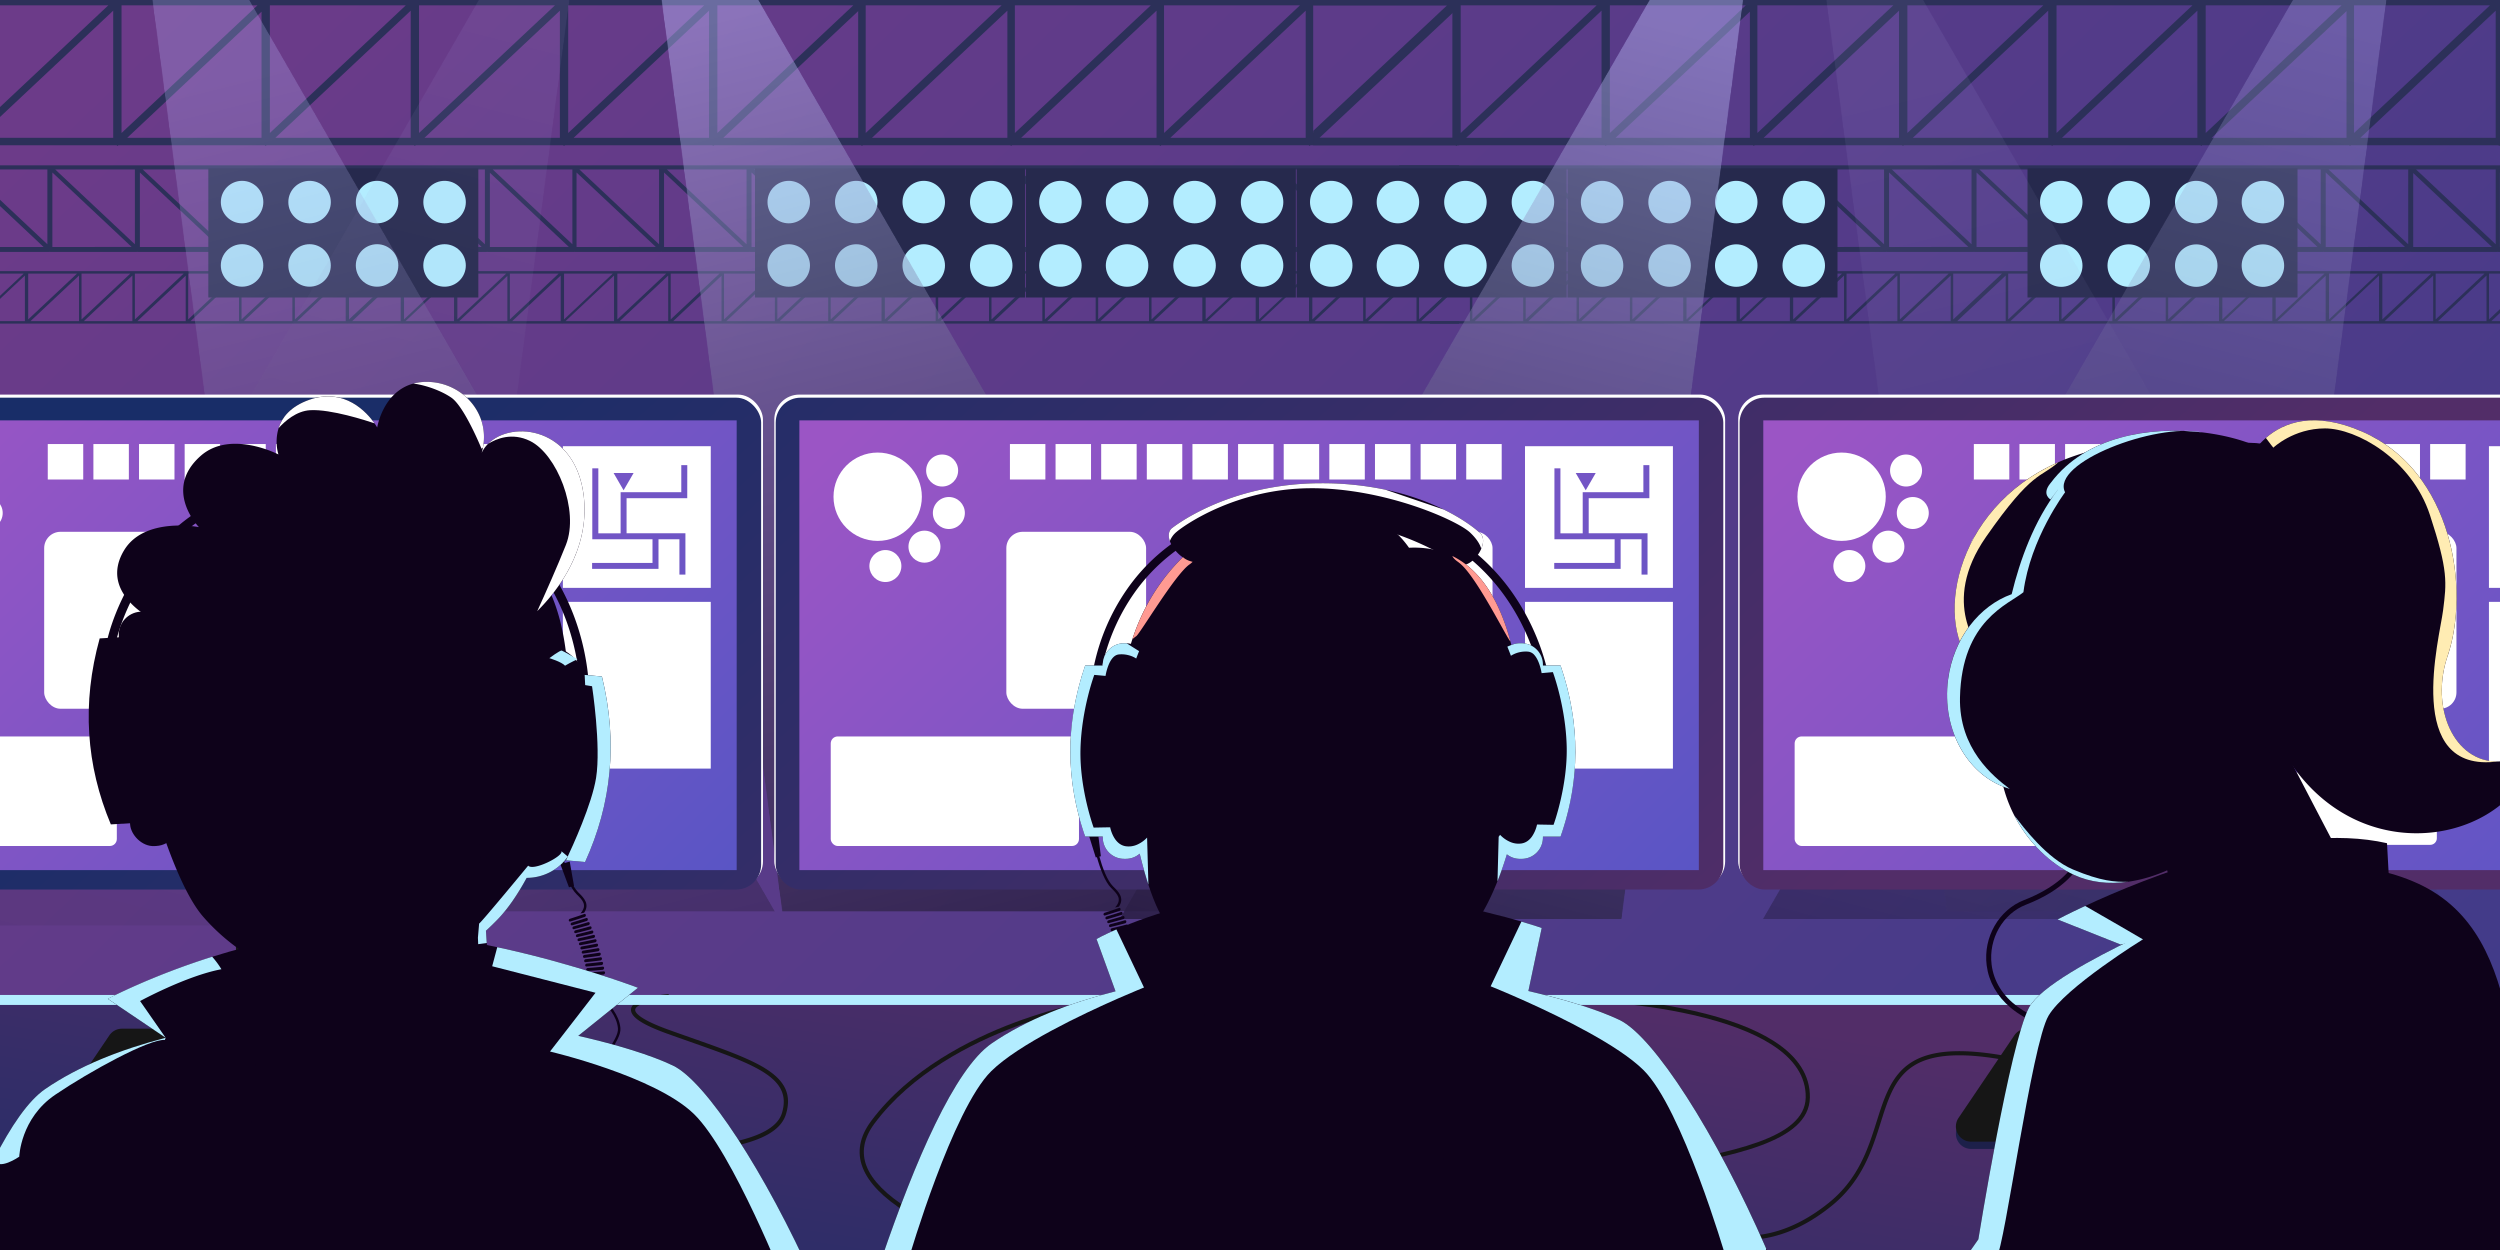 <svg xmlns="http://www.w3.org/2000/svg" xmlns:xlink="http://www.w3.org/1999/xlink" viewBox="0 0 3000 1500"><rect x="0" y="0" width="3000" height="1500" fill="#808080" stroke="none"/><defs><linearGradient id="c" x1="984" x2="984" y1="1225.23" y2="15.29" gradientTransform="rotate(-14 870.547 131.106)" gradientUnits="userSpaceOnUse"><stop offset=".01"/><stop offset="1" stop-color="#fff"/></linearGradient><linearGradient id="y" x1="6130.13" x2="6130.13" y1="2576.68" y2="1366.74" gradientTransform="rotate(-14 -985.686 15599.718)" xlink:href="#c"/><linearGradient id="l" x1="2357.08" x2="2357.08" y1="1595.13" y2="385.19" gradientTransform="matrix(-.97 -.25 -.25 .97 4313.06 221.57)" xlink:href="#c"/><linearGradient id="p" x1="1610.46" x2="1610.46" y1="1399.05" y2="189.12" gradientTransform="matrix(-.97 -.25 -.25 .97 4313.06 221.57)" xlink:href="#c"/><linearGradient id="s" x1="3718.45" x2="3718.45" y1="1960.91" y2="750.97" gradientTransform="matrix(-.97 -.25 -.25 .97 4313.06 221.57)" xlink:href="#c"/><linearGradient id="v" x1="4187.3" x2="4187.3" y1="2066.46" y2="856.52" gradientTransform="rotate(-14 -985.686 15599.718)" xlink:href="#c"/><linearGradient id="C" x1="4003.47" x2="498.48" y1="3347.94" y2="-289.31" gradientUnits="userSpaceOnUse"><stop offset="0" stop-color="#203b89"/><stop offset="1" stop-color="#6c3b89"/></linearGradient><linearGradient id="m" x1="984" x2="984" y1="1225.23" y2="15.29" gradientTransform="rotate(-14 870.547 131.106)" gradientUnits="userSpaceOnUse"><stop offset=".01"/><stop offset="1" stop-color="#bfbfff"/></linearGradient><linearGradient id="G" x1="2357.08" x2="2357.08" y1="1595.13" y2="385.19" gradientTransform="matrix(-.97 -.25 -.25 .97 4313.06 221.57)" xlink:href="#m"/><linearGradient id="I" x1="1610.46" x2="1610.46" y1="1399.05" y2="189.12" gradientTransform="matrix(-.97 -.25 -.25 .97 4313.06 221.57)" xlink:href="#m"/><linearGradient id="K" x1="3718.45" x2="3718.45" y1="1960.91" y2="750.97" gradientTransform="matrix(-.97 -.25 -.25 .97 4313.06 221.57)" xlink:href="#m"/><linearGradient id="M" x1="4187.3" x2="4187.3" y1="2066.46" y2="856.52" gradientTransform="rotate(-14 -985.686 15599.718)" xlink:href="#m"/><linearGradient id="O" x1="6130.13" x2="6130.13" y1="2576.68" y2="1366.74" gradientTransform="rotate(-14 -985.686 15599.718)" xlink:href="#m"/><linearGradient id="z" x1="1423.58" x2="1531.22" y1="1852.41" y2="1140.48" gradientUnits="userSpaceOnUse"><stop offset="0" stop-color="#182d68"/><stop offset="1" stop-color="#522d68"/></linearGradient><linearGradient id="P" x1="859.42" x2="1962.46" y1="53.64" y2="1292.35" xlink:href="#z"/><linearGradient id="A" x1="2399.65" x2="1138.6" y1="1709" y2="400.36" gradientUnits="userSpaceOnUse"><stop offset="0" stop-color="#2e55c5"/><stop offset="1" stop-color="#9b55c5"/></linearGradient><linearGradient id="Q" x1="215.46" x2="1318.5" y1="627.07" y2="1865.78" xlink:href="#z"/><linearGradient id="R" x1="1245.06" x2="-15.99" y1="1709" y2="400.36" xlink:href="#A"/><linearGradient id="S" x1="1504.56" x2="2607.6" y1="-520.84" y2="717.87" xlink:href="#z"/><linearGradient id="T" x1="3556.35" x2="2295.3" y1="1709" y2="400.36" xlink:href="#A"/><linearGradient id="B" x1="255.48" x2="451.64" y1="1141.56" y2="1656.69" gradientUnits="userSpaceOnUse"><stop offset="0" stop-color="#11204a"/><stop offset="1" stop-color="#3a204a"/></linearGradient><linearGradient id="U" x1="1431.34" x2="1627.5" y1="1141.56" y2="1656.69" xlink:href="#B"/><linearGradient id="V" x1="2541.44" x2="2737.6" y1="1141.56" y2="1656.69" xlink:href="#B"/><filter id="a" width="759.27" height="32766" x="781.87" y="-8942" color-interpolation-filters="sRGB" filterUnits="userSpaceOnUse"><feFlood flood-color="#fff" result="bg"/><feBlend in="SourceGraphic" in2="bg"/></filter><filter id="b" width="759.27" height="32766" x="2179.62" y="-8942" color-interpolation-filters="sRGB" filterUnits="userSpaceOnUse"><feFlood flood-color="#fff" result="bg"/><feBlend in="SourceGraphic" in2="bg"/></filter><filter id="d" width="759.27" height="32766" x="1343.27" y="-8942" color-interpolation-filters="sRGB" filterUnits="userSpaceOnUse"><feFlood flood-color="#fff" result="bg"/><feBlend in="SourceGraphic" in2="bg"/></filter><filter id="e" width="759.27" height="32766" x="2115.21" y="-8942" color-interpolation-filters="sRGB" filterUnits="userSpaceOnUse"><feFlood flood-color="#fff" result="bg"/><feBlend in="SourceGraphic" in2="bg"/></filter><filter id="f" width="759.27" height="32766" x="-66.35" y="-8942" color-interpolation-filters="sRGB" filterUnits="userSpaceOnUse"><feFlood flood-color="#fff" result="bg"/><feBlend in="SourceGraphic" in2="bg"/></filter><filter id="g" width="759.27" height="32766" x="170.92" y="-8942" color-interpolation-filters="sRGB" filterUnits="userSpaceOnUse"><feFlood flood-color="#fff" result="bg"/><feBlend in="SourceGraphic" in2="bg"/></filter><filter id="i" width="759.27" height="1188.26" x="781.87" y="-94.26" color-interpolation-filters="sRGB" filterUnits="userSpaceOnUse"><feFlood flood-color="#fff" result="bg"/><feBlend in="SourceGraphic" in2="bg"/></filter><filter id="k" width="759.27" height="1188.26" x="1343.27" y="-85.26" color-interpolation-filters="sRGB" filterUnits="userSpaceOnUse"><feFlood flood-color="#fff" result="bg"/><feBlend in="SourceGraphic" in2="bg"/></filter><filter id="o" width="759.27" height="1188.26" x="2115.21" y="-85.26" color-interpolation-filters="sRGB" filterUnits="userSpaceOnUse"><feFlood flood-color="#fff" result="bg"/><feBlend in="SourceGraphic" in2="bg"/></filter><filter id="r" width="759.27" height="1188.26" x="-66.35" y="-77.26" color-interpolation-filters="sRGB" filterUnits="userSpaceOnUse"><feFlood flood-color="#fff" result="bg"/><feBlend in="SourceGraphic" in2="bg"/></filter><filter id="u" width="759.27" height="1188.26" x="170.92" y="-94.26" color-interpolation-filters="sRGB" filterUnits="userSpaceOnUse"><feFlood flood-color="#fff" result="bg"/><feBlend in="SourceGraphic" in2="bg"/></filter><filter id="x" width="759.27" height="1188.26" x="2179.62" y="-94.26" color-interpolation-filters="sRGB" filterUnits="userSpaceOnUse"><feFlood flood-color="#fff" result="bg"/><feBlend in="SourceGraphic" in2="bg"/></filter><mask id="E" width="759.27" height="1188.26" x="781.87" y="-94.26" maskUnits="userSpaceOnUse"><g filter="url(#i)" mask="url(#h)"><polygon points="1541.13 1094 855.89 -94.26 781.87 -89.7 938.5 1094 1541.13 1094" style="mix-blend-mode:multiply" fill="url(#c)"/></g></mask><mask id="F" width="759.27" height="1188.26" x="1343.27" y="-85.26" maskUnits="userSpaceOnUse"><g filter="url(#k)" mask="url(#j)"><polygon points="1343.27 1103 2028.52 -85.26 2102.54 -80.7 1945.9 1103 1343.27 1103" style="mix-blend-mode:multiply" fill="url(#l)"/></g></mask><mask id="H" width="759.27" height="1188.26" x="2115.21" y="-85.26" maskUnits="userSpaceOnUse"><g filter="url(#o)" mask="url(#n)"><polygon points="2115.21 1103 2800.45 -85.26 2874.48 -80.7 2717.84 1103 2115.21 1103" style="mix-blend-mode:multiply" fill="url(#p)"/></g></mask><mask id="J" width="759.27" height="1188.26" x="-66.35" y="-77.26" maskUnits="userSpaceOnUse"><g filter="url(#r)" mask="url(#q)"><polygon points="-66.35 1111 618.9 -77.26 692.92 -72.7 536.28 1111 -66.35 1111" style="mix-blend-mode:multiply" fill="url(#s)"/></g></mask><mask id="L" width="759.27" height="1188.26" x="170.92" y="-94.26" maskUnits="userSpaceOnUse"><g filter="url(#u)" mask="url(#t)"><polygon points="930.19 1094 244.95 -94.26 170.92 -89.7 327.56 1094 930.19 1094" style="mix-blend-mode:multiply" fill="url(#v)"/></g></mask><mask id="N" width="759.27" height="1188.26" x="2179.62" y="-94.26" maskUnits="userSpaceOnUse"><g filter="url(#x)" mask="url(#w)"><polygon points="2938.89 1094 2253.64 -94.26 2179.62 -89.7 2336.26 1094 2938.89 1094" style="mix-blend-mode:multiply" fill="url(#y)"/></g></mask><clipPath id="D"><rect width="3000" height="1500" fill="none"/></clipPath></defs><g style="isolation:isolate"><rect width="3000" height="1500" fill="url(#C)"/><g clip-path="url(#D)" data-name="Layer 5"><path fill="#2c3059" d="M1750.85,385.36h-45.44l45.44-42.48v-4.65l-48,44.87V328.36h48v-3h-1961v3h45.69l-45.69,42.78v4.65l48-44.93v54.5h-48v3h49.35a1.61,1.61,0,0,0,.37,0,2,2,0,0,0,.35,0H-96.6a1.55,1.55,0,0,0,.37,0,2,2,0,0,0,.35,0h63a1.47,1.47,0,0,0,.36,0,2.2,2.2,0,0,0,.36,0H31.35a1.47,1.47,0,0,0,.36,0,2.2,2.2,0,0,0,.36,0H95.55a1.47,1.47,0,0,0,.36,0,2.2,2.2,0,0,0,.36,0h63.48a1.47,1.47,0,0,0,.36,0,2.2,2.2,0,0,0,.36,0h63.25a1.5,1.5,0,0,0,.37,0,2.09,2.09,0,0,0,.35,0h63.48a1.5,1.5,0,0,0,.37,0,2.09,2.09,0,0,0,.35,0h63.48a1.5,1.5,0,0,0,.37,0,2.09,2.09,0,0,0,.35,0h63.48a1.5,1.5,0,0,0,.37,0,2.09,2.09,0,0,0,.35,0h65.15a1.5,1.5,0,0,0,.37,0,2.09,2.09,0,0,0,.35,0h63.48a1.5,1.5,0,0,0,.37,0,2.09,2.09,0,0,0,.35,0h63a1.47,1.47,0,0,0,.36,0,2.2,2.2,0,0,0,.36,0h63.48a1.47,1.47,0,0,0,.36,0,2.2,2.2,0,0,0,.36,0h63.48a1.47,1.47,0,0,0,.36,0,2.2,2.2,0,0,0,.36,0h63.48a1.47,1.47,0,0,0,.36,0,2.2,2.2,0,0,0,.36,0h63.25a1.47,1.47,0,0,0,.36,0,2.2,2.2,0,0,0,.36,0h63.48a1.47,1.47,0,0,0,.36,0,2.2,2.2,0,0,0,.36,0h63.48a1.47,1.47,0,0,0,.36,0,2.2,2.2,0,0,0,.36,0h63.48a1.47,1.47,0,0,0,.36,0,2.2,2.2,0,0,0,.36,0h63.69a1.5,1.5,0,0,0,.37,0,2.21,2.21,0,0,0,.35,0h63.48a1.47,1.47,0,0,0,.36,0,2.2,2.2,0,0,0,.36,0h63a1.47,1.47,0,0,0,.36,0,2,2,0,0,0,.35,0h63.49a1.47,1.47,0,0,0,.36,0,2,2,0,0,0,.35,0h63.49a1.47,1.47,0,0,0,.36,0,2,2,0,0,0,.35,0h63.49a1.47,1.47,0,0,0,.36,0,2,2,0,0,0,.35,0h63.26a1.47,1.47,0,0,0,.36,0,2.2,2.2,0,0,0,.36,0h63.48a1.47,1.47,0,0,0,.36,0,2.2,2.2,0,0,0,.36,0h63.48a1.47,1.47,0,0,0,.36,0,2.2,2.2,0,0,0,.36,0h63.48a1.47,1.47,0,0,0,.36,0,2.2,2.2,0,0,0,.36,0h49.29Zm-1909-57h58.48l-58.48,54.93Zm60,57h-58.24l58.24-54.7Zm4-57h58.48l-58.48,54.93Zm60,57H-91.93l57.78-54.27Zm4-57H28.33l-58.48,54.93Zm60,57H-28.39l58.24-54.7Zm4-57H92.33L33.85,383.29Zm61,57H36.61l58.24-54.7Zm3-57h58.48L97.85,383.29Zm61,57H100.61l58.24-54.7Zm3-57h58.48l-58.48,54.93Zm61,57h-58l58-54.49Zm3-57h58.48l-58.48,54.93Zm61,57H228.61l58.24-54.7Zm3-57h58.48l-58.48,54.93Zm61,57H292.61l58.24-54.7Zm3-57h58.48l-58.48,54.93Zm61,57H356.61l58.24-54.7Zm4-57h58.48l-58.48,54.93Zm62,57H422.61l58.24-54.7Zm4-57h58.48l-58.48,54.93Zm60,57H486.61l58.24-54.7Zm4-57h58.48l-58.48,54.93Zm60,57H551.07l57.78-54.27Zm3-57h58.48l-58.48,54.93Zm61,57H614.61l58.24-54.7Zm4-57h58.48l-58.48,54.93Zm60,57H678.61l58.24-54.7Zm4-57h58.48l-58.48,54.93Zm61,57H743.61l58.24-54.7Zm3-57h58.48l-58.48,54.93Zm61,57h-58l58-54.49Zm3-57h58.48l-58.48,54.93Zm61,57H871.61l58.24-54.7Zm3-57h58.48l-58.48,54.93Zm61,57H935.61l58.24-54.7Zm3-57h58.48l-58.48,54.93Zm61,57H999.61l58.24-54.7Zm4-57h58.48l-58.48,54.93Zm61,57h-58.24l58.24-54.7Zm3-57h58.48l-58.48,54.93Zm61,57h-58.24l58.24-54.7Zm3-57h58.48l-58.48,54.93Zm61,57h-57.78l57.78-54.27Zm3-57h58.48l-58.48,54.93Zm61,57h-58.24l58.24-54.7Zm3-57h58.48l-58.48,54.93Zm61,57h-58.24l58.24-54.7Zm3-57h58.48l-58.48,54.93Zm61,57h-58.24l58.24-54.7Zm4-57h58.48l-58.48,54.93Zm60,57h-58l58-54.49Zm4-57h58.48l-58.48,54.93Zm60,57h-58.24l58.24-54.7Zm4-57h58.48l-58.48,54.93Zm61,57h-58.24l58.24-54.7Zm3-57h58.48l-58.48,54.93Zm61,57h-58.24l58.24-54.7Z"/><path fill="#2c3059" d="M3676.85,385.36h-45.44l45.44-42.48v-4.65l-48,44.87V328.36h48v-3h-1961v3h45.69l-45.69,42.78v4.65l48-44.93v54.5h-48v3h49.35a1.61,1.61,0,0,0,.37,0,2,2,0,0,0,.35,0h63.48a1.55,1.55,0,0,0,.37,0,2,2,0,0,0,.35,0h63a1.47,1.47,0,0,0,.36,0,2.2,2.2,0,0,0,.36,0h63.48a1.47,1.47,0,0,0,.36,0,2.2,2.2,0,0,0,.36,0h63.48a1.47,1.47,0,0,0,.36,0,2.2,2.2,0,0,0,.36,0h63.48a1.47,1.47,0,0,0,.36,0,2.2,2.2,0,0,0,.36,0h63.25a1.5,1.5,0,0,0,.37,0,2.09,2.09,0,0,0,.35,0h63.48a1.5,1.5,0,0,0,.37,0,2.09,2.09,0,0,0,.35,0h63.48a1.5,1.5,0,0,0,.37,0,2.09,2.09,0,0,0,.35,0h63.48a1.5,1.5,0,0,0,.37,0,2.09,2.09,0,0,0,.35,0h65.15a1.5,1.5,0,0,0,.37,0,2.09,2.09,0,0,0,.35,0h63.48a1.5,1.5,0,0,0,.37,0,2.09,2.09,0,0,0,.35,0h63a1.47,1.47,0,0,0,.36,0,2.2,2.2,0,0,0,.36,0h63.48a1.47,1.47,0,0,0,.36,0,2.2,2.2,0,0,0,.36,0h63.48a1.47,1.47,0,0,0,.36,0,2.2,2.2,0,0,0,.36,0h63.48a1.47,1.47,0,0,0,.36,0,2.2,2.2,0,0,0,.36,0h63.25a1.47,1.47,0,0,0,.36,0,2.2,2.2,0,0,0,.36,0h63.48a1.47,1.47,0,0,0,.36,0,2.2,2.2,0,0,0,.36,0h63.48a1.47,1.47,0,0,0,.36,0,2.2,2.2,0,0,0,.36,0h63.48a1.47,1.47,0,0,0,.36,0,2.2,2.2,0,0,0,.36,0h63.69a1.5,1.5,0,0,0,.37,0,2.21,2.21,0,0,0,.35,0h63.48a1.47,1.47,0,0,0,.36,0,2.2,2.2,0,0,0,.36,0h63a1.47,1.47,0,0,0,.36,0,2,2,0,0,0,.35,0h63.49a1.47,1.47,0,0,0,.36,0,2,2,0,0,0,.35,0h63.49a1.47,1.47,0,0,0,.36,0,2,2,0,0,0,.35,0h63.49a1.47,1.47,0,0,0,.36,0,2,2,0,0,0,.35,0h63.26a1.47,1.47,0,0,0,.36,0,2.2,2.2,0,0,0,.36,0h63.48a1.47,1.47,0,0,0,.36,0,2.2,2.2,0,0,0,.36,0h63.48a1.47,1.47,0,0,0,.36,0,2.2,2.2,0,0,0,.36,0h63.48a1.47,1.47,0,0,0,.36,0,2.2,2.2,0,0,0,.36,0h49.29Zm-1910-57h58.48l-58.48,54.93Zm61,57h-58.24l58.24-54.7Zm3-57h58.48l-58.48,54.93Zm61,57h-57.78l57.78-54.27Zm3-57h58.48l-58.48,54.93Zm61,57h-58.24l58.24-54.7Zm3-57h58.48l-58.48,54.93Zm61,57h-58.24l58.24-54.7Zm4-57h58.48l-58.48,54.93Zm60,57h-58.24l58.24-54.7Zm4-57h58.48l-58.48,54.93Zm60,57h-58l58-54.49Zm4-57h58.48l-58.48,54.93Zm61,57h-58.24l58.24-54.7Zm3-57h58.48l-58.48,54.93Zm61,57h-58.24l58.24-54.7Zm3-57h58.48l-58.48,54.93Zm61,57h-58.24l58.24-54.7Zm3-57h58.48l-58.48,54.93Zm63,57h-58.24l58.24-54.7Zm3-57h58.48l-58.48,54.93Zm61,57h-58.24l58.24-54.7Zm3-57h58.48l-58.48,54.93Zm61,57h-57.78l57.78-54.27Zm3-57h58.48l-58.48,54.93Zm61,57h-58.24l58.24-54.7Zm3-57h58.48l-58.48,54.93Zm61,57h-58.24l58.24-54.7Zm4-57h58.48l-58.48,54.93Zm60,57h-58.24l58.24-54.7Zm4-57h58.48l-58.48,54.93Zm60,57h-58l58-54.49Zm4-57h58.48l-58.48,54.93Zm60,57h-58.24l58.24-54.7Zm4-57h58.48l-58.48,54.93Zm61,57h-58.24l58.24-54.7Zm3-57h58.48l-58.48,54.93Zm61,57h-58.24l58.24-54.7Zm3-57h58.48l-58.48,54.93Zm61,57h-58.24l58.24-54.7Zm4-57h58.48l-58.48,54.93Zm60,57h-58.24l58.24-54.7Zm4-57h58.48l-58.48,54.93Zm60,57h-57.78l57.78-54.27Zm4-57h58.48l-58.48,54.93Zm60,57h-58.24l58.24-54.7Zm4-57h58.48l-58.48,54.93Zm61,57h-58.24l58.24-54.7Zm3-57h58.48l-58.48,54.93Zm61,57h-58.24l58.24-54.7Zm3-57h58.48l-58.48,54.93Zm61,57h-58l58-54.49Zm3-57h58.48l-58.48,54.93Zm61,57h-58.24l58.24-54.7Zm3-57h58.48l-58.48,54.93Zm61,57h-58.24l58.24-54.7Zm4-57h58.48l-58.48,54.93Zm60,57h-58.24l58.24-54.7Z"/><path fill="#2c3059" d="M1750.85,165.36H1583.42l167.43-157v-11h-1961v9H-49.27L-210.15,157v17.32h171c.34.66.68.7,1,.7s.66,0,1-.7H140c.34.66.68.7,1,.7s.66,0,1-.7H317.75c.33.66.67.7,1,.7s.67,0,1-.7H496.81c.33.66.67.7,1,.7s.67,0,1-.7H675.87c.33.66.67.7,1,.7s.67,0,1-.7H854.93c.33.66.67.7,1,.7s.67,0,1-.7h176.43c.33.66.67.7,1,.7s.66,0,1-.7h177.06c.33.66.67.7,1,.7s.66,0,1-.7h177.06c.33.66.67.7,1,.7s.66,0,1-.7h177.06c.33.66.67.7,1,.7s.66,0,1-.7h178.31Zm-1794,0H-205.59L-43.15,12.79Zm10-159H130L-33.15,159.58Zm169,159H-26.59L135.85,12.79Zm10-159H309L145.85,159.58Zm168,159H152.67L313.85,14Zm10-159H487L323.85,159.58Zm169,159H330.41L492.85,12.79Zm10-159H666L502.85,159.58Zm169,159H509.41L671.85,12.79Zm10-159H845L681.85,159.58Zm169,159H688.41L850.85,12.79Zm10-159H1024L860.85,159.58Zm169,159H868l161.81-152Zm9-159H1202L1038.85,159.58Zm170,159H1046.41L1208.85,12.79Zm9-159H1381L1217.85,159.58Zm170,159H1225.41L1387.85,12.79Zm9-159H1560L1396.85,159.58Zm170,159H1404.41L1566.85,12.79Zm9-159H1739L1575.85,159.58Z"/><path fill="#2c3059" d="M3536.85,165.36H3369.26l167.59-157v-11h-1961v9h160.71L1575.85,157v17.32h170.88c.33.66.67.7,1,.7s.67,0,1-.7h177.06c.33.66.67.7,1,.7s.67,0,1-.7h175.79c.34.66.68.7,1,.7s.66,0,1-.7h177c.34.66.68.7,1,.7s.66,0,1-.7h177c.34.66.68.7,1,.7s.66,0,1-.7h177.05c.34.66.68.7,1,.7s.66,0,1-.7h176.42c.34.66.68.7,1,.7s.66,0,1-.7h177.06c.34.66.68.7,1,.7s.67,0,1-.7h177.06c.34.66.68.7,1,.7s.66,0,1-.7h177.06c.34.66.68.7,1,.7s.66,0,1-.7h178.48Zm-1794,0H1580.41L1742.85,12.79Zm10-159H1916L1752.85,159.58Zm169,159H1759.41L1921.85,12.79Zm10-159H2095L1931.85,159.58Zm168,159H1938.67L2099.85,14Zm9-159H2272L2108.85,159.58Zm170,159H2116.41L2278.85,12.79Zm10-159H2452L2288.85,159.58Zm169,159H2295.41L2457.85,12.79Zm10-159H2631L2467.85,159.58Zm169,159H2474.41L2636.85,12.79Zm10-159H2810L2646.85,159.58Zm169,159H2654l161.81-152Zm9-159H2988L2824.85,159.58Zm170,159H2832.41L2994.85,12.79Zm9-159H3167L3003.85,159.58Zm170,159H3011.41L3173.85,12.79Zm9-159H3346L3182.85,159.58Zm170,159H3190.41L3352.85,12.79Zm9-159H3525L3361.85,159.58Z"/><path fill="#2c3059" d="M1750.85,297.36h-8V207.13l8,7.1v-7l-4.33-3.85h4.33v-5h-1961v5h58V293l-58-54.28v7.64l53.81,51h-53.81v5H-150a.75.75,0,0,1,.58-.15.77.77,0,0,1,.59.15H-45a.76.76,0,0,1,.58-.15.8.8,0,0,1,.6.15h103a.76.76,0,0,1,.58-.15.8.8,0,0,1,.6.15H164a.73.73,0,0,1,.57-.15.8.8,0,0,1,.6.15H269.29a.77.77,0,0,1,.58-.15.8.8,0,0,1,.6.15H374.21a.75.75,0,0,1,.58-.15.79.79,0,0,1,.59.15H479.12a.75.75,0,0,1,.58-.15.77.77,0,0,1,.59.15H584a.75.75,0,0,1,.58-.15.8.8,0,0,1,.6.15H688.57a.76.76,0,0,1,.58-.15.8.8,0,0,1,.6.15H793.49a.73.73,0,0,1,.57-.15.8.8,0,0,1,.6.15H898.4a.75.75,0,0,1,.58-.15.79.79,0,0,1,.59.15h103.74a.75.75,0,0,1,.58-.15.77.77,0,0,1,.59.15h103a.75.75,0,0,1,.58-.15.77.77,0,0,1,.59.15h103.74a.76.76,0,0,1,.58-.15.8.8,0,0,1,.6.15H1320a.73.73,0,0,1,.57-.15.8.8,0,0,1,.6.15H1425a.75.75,0,0,1,.58-.15.78.78,0,0,1,.59.15h103.74a.75.75,0,0,1,.58-.15.77.77,0,0,1,.59.15h103.74a.76.76,0,0,1,.58-.15.8.8,0,0,1,.6.15h103.36a.76.76,0,0,1,.58-.15.8.8,0,0,1,.6.15h10.36Zm-1897-1V207L-51,296.36Zm99-3.23-95.58-89.77h95.58Zm5,3.23v-88.7l94.43,88.7Zm99-3.23-95.58-89.77H56.85Zm6,3.23V207L158,296.36Zm99-3.23L66.27,203.36h95.58Zm6,3.23V207L263,296.36Zm99-3.23-95.58-89.77h95.58Zm6,3.23V207L368,296.36Zm99-3.23-95.58-89.77h95.58Zm6,3.23V207L473,296.36Zm99-3.23-95.58-89.77h95.58Zm6,3.23V207L578,296.36Zm99-3.23-95.58-89.77h95.58Zm6,3.23V207.31l94.8,89.05Zm99-3.23-95.58-89.77h95.58Zm5,3.23V207L787,296.36Zm99-3.23-95.58-89.77h95.58Zm6,3.23V207L892,296.36Zm99-3.23-95.58-89.77h95.58Zm6,3.23V207L997,296.36Zm99-3.23-95.58-89.77h95.58Zm6,3.23v-88.7l94.43,88.7Zm98-3.23-95.58-89.77h95.58Zm6,3.23V207L1206,296.36Zm99-3.23-95.58-89.77h95.58Zm6,3.23V207L1311,296.36Zm102-3.23-95.58-89.77h95.58Zm6,3.23V207L1419,296.36Zm99-3.23-95.58-89.77h95.58Zm5,3.23V207L1523,296.36Zm100-3.23-95.58-89.77h95.58Zm5,3.23V207L1628,296.36Zm100-3.23-95.58-89.77h95.58Zm5,3.23V207.31l94.8,89.05Zm99-3.23-95.58-89.77h95.58Z"/><path fill="#2c3059" d="M3639.85,297.36h-8V207.13l8,7.1v-7l-4.33-3.85h4.33v-5h-1961v5h58V293l-58-54.28v7.64l53.91,51h-53.91v5h60.29a.75.75,0,0,1,.58-.15.8.8,0,0,1,.6.15h103.73a.76.76,0,0,1,.58-.15.8.8,0,0,1,.6.15h103a.76.76,0,0,1,.58-.15.8.8,0,0,1,.6.15h103.74a.75.75,0,0,1,.58-.15.79.79,0,0,1,.59.15H2158.4a.73.73,0,0,1,.57-.15.8.8,0,0,1,.6.15h103.74a.75.75,0,0,1,.58-.15.78.78,0,0,1,.59.15h103.74a.75.75,0,0,1,.58-.15.77.77,0,0,1,.59.15h103.74a.76.76,0,0,1,.58-.15.8.8,0,0,1,.6.15h103.36a.76.76,0,0,1,.58-.15.8.8,0,0,1,.6.15h103.74a.73.73,0,0,1,.57-.15.8.8,0,0,1,.6.15H2787.5a.75.75,0,0,1,.58-.15.77.77,0,0,1,.59.15h103.74a.75.75,0,0,1,.58-.15.77.77,0,0,1,.59.15h103a.75.75,0,0,1,.58-.15.8.8,0,0,1,.6.15h103.73a.76.76,0,0,1,.58-.15.8.8,0,0,1,.6.15h106.47a.73.73,0,0,1,.57-.15.8.8,0,0,1,.6.15h103.74a.75.75,0,0,1,.58-.15.77.77,0,0,1,.59.15H3419a.75.75,0,0,1,.58-.15.77.77,0,0,1,.59.15h103.74a.76.76,0,0,1,.58-.15.8.8,0,0,1,.6.15h103.36a.76.76,0,0,1,.58-.15.8.8,0,0,1,.6.15h10.26Zm-1897-1V207L1838,296.36Zm99-3.23-95.58-89.77h95.58Zm6,3.23v-88.7l94.43,88.7Zm98-3.23-95.58-89.77h95.58Zm6,3.23V207L2047,296.36Zm99-3.23-95.58-89.77h95.58Zm6,3.23V207L2152,296.36Zm99-3.23-95.58-89.77h95.58Zm6,3.23V207L2257,296.36Zm99-3.23-95.58-89.77h95.58Zm6,3.23V207L2362,296.36Zm99-3.23-95.58-89.77h95.58Zm6,3.23V207L2467,296.36Zm99-3.23-95.58-89.77h95.58Zm6,3.23V207.31l94.8,89.05Zm99-3.23-95.58-89.77h95.58Zm5,3.23V207L2676,296.36Zm100-3.23-95.58-89.77h95.58Zm5,3.23V207L2781,296.36Zm99-3.23-95.58-89.77h95.58Zm6,3.23V207L2886,296.36Zm99-3.23-95.58-89.77h95.58Zm6,3.23v-88.7l94.43,88.7Zm99-3.23-95.58-89.77h95.58Zm5,3.23V207L3095,296.36Zm99-3.23-95.58-89.77h95.58Zm6,3.23V207L3200,296.36Zm102-3.23-95.58-89.77h95.58Zm6,3.23V207L3308,296.36Zm99-3.23-95.58-89.77h95.58Zm6,3.23V207L3413,296.36Zm99-3.23-95.58-89.77h95.58Zm5,3.23V207L3517,296.36Zm100-3.23-95.58-89.77h95.58Zm5,3.23V207.31l94.8,89.05Zm99-3.23-95.58-89.77h95.58Z"/><rect width="324" height="155" x="250" y="202" fill="#26294d"/><circle cx="290.5" cy="242.5" r="25.5" fill="#b3edff"/><circle cx="371.5" cy="242.5" r="25.5" fill="#b3edff"/><circle cx="452.5" cy="242.5" r="25.5" fill="#b3edff"/><circle cx="533.5" cy="242.5" r="25.5" fill="#b3edff"/><circle cx="290.5" cy="318.5" r="25.5" fill="#b3edff" transform="rotate(-5.65 290.818 318.765)"/><circle cx="371.5" cy="318.5" r="25.5" fill="#b3edff" transform="rotate(-5.65 371.871 318.803)"/><circle cx="452.5" cy="318.5" r="25.5" fill="#b3edff" transform="rotate(-5.65 452.93 318.74)"/><circle cx="533.5" cy="318.5" r="25.5" fill="#b3edff" transform="rotate(-5.65 533.983 318.778)"/><rect width="324" height="155" x="906" y="202" fill="#26294d"/><circle cx="946.5" cy="242.5" r="25.5" fill="#b3edff"/><circle cx="1027.5" cy="242.5" r="25.5" fill="#b3edff"/><circle cx="1108.5" cy="242.5" r="25.5" fill="#b3edff"/><circle cx="1189.5" cy="242.5" r="25.5" fill="#b3edff"/><circle cx="946.5" cy="318.5" r="25.5" fill="#b3edff" transform="rotate(-5.65 947.386 318.762)"/><circle cx="1027.5" cy="318.5" r="25.5" fill="#b3edff" transform="rotate(-5.65 1028.444 318.699)"/><circle cx="1108.5" cy="318.5" r="25.5" fill="#b3edff" transform="rotate(-5.65 1109.497 318.737)"/><circle cx="1189.5" cy="318.5" r="25.5" fill="#b3edff" transform="rotate(-5.65 1190.55 318.775)"/><rect width="324" height="155" x="1231" y="202" fill="#26294d"/><circle cx="1272.5" cy="242.5" r="25.5" fill="#b3edff"/><circle cx="1352.5" cy="242.5" r="25.5" fill="#b3edff"/><circle cx="1433.5" cy="242.5" r="25.5" fill="#b3edff"/><circle cx="1514.5" cy="242.5" r="25.5" fill="#b3edff"/><circle cx="1272.5" cy="318.5" r="25.5" fill="#b3edff" transform="rotate(-5.65 1273.64 318.71)"/><circle cx="1352.5" cy="318.5" r="25.5" fill="#b3edff" transform="rotate(-5.65 1353.68 318.7)"/><circle cx="1433.5" cy="318.5" r="25.5" fill="#b3edff" transform="rotate(-5.65 1434.734 318.737)"/><circle cx="1514.5" cy="318.5" r="25.5" fill="#b3edff" transform="rotate(-5.65 1515.793 318.674)"/><rect width="324" height="155" x="1556" y="202" fill="#26294d"/><circle cx="1597.5" cy="242.5" r="25.5" fill="#b3edff"/><circle cx="1677.5" cy="242.5" r="25.5" fill="#b3edff"/><circle cx="1758.5" cy="242.5" r="25.5" fill="#b3edff"/><circle cx="1839.5" cy="242.5" r="25.5" fill="#b3edff"/><circle cx="1597.5" cy="318.5" r="25.5" fill="#b3edff" transform="rotate(-5.65 1598.877 318.711)"/><circle cx="1677.5" cy="318.5" r="25.5" fill="#b3edff" transform="rotate(-5.65 1679.019 318.705)"/><circle cx="1758.5" cy="318.5" r="25.5" fill="#b3edff" transform="rotate(-5.65 1760.072 318.743)"/><circle cx="1839.5" cy="318.5" r="25.5" fill="#b3edff" transform="rotate(-5.65 1841.13 318.68)"/><rect width="324" height="155" x="1881" y="202" fill="#26294d"/><circle cx="1922.5" cy="242.5" r="25.5" fill="#b3edff"/><circle cx="2003.5" cy="242.5" r="25.5" fill="#b3edff"/><circle cx="2083.5" cy="242.5" r="25.5" fill="#b3edff"/><circle cx="2164.5" cy="242.5" r="25.5" fill="#b3edff"/><circle cx="1922.5" cy="318.5" r="25.5" fill="#b3edff" transform="rotate(-5.65 1924.215 318.717)"/><circle cx="2003.5" cy="318.5" r="25.5" fill="#b3edff" transform="rotate(-5.65 2005.274 318.654)"/><circle cx="2083.5" cy="318.5" r="25.5" fill="#b3edff" transform="rotate(-5.65 2085.314 318.642)"/><circle cx="2164.5" cy="318.5" r="25.5" fill="#b3edff" transform="rotate(-5.65 2166.367 318.68)"/><rect width="324" height="155" x="2433" y="202" fill="#26294d"/><circle cx="2473.5" cy="242.5" r="25.5" fill="#b3edff"/><circle cx="2554.5" cy="242.5" r="25.5" fill="#b3edff"/><circle cx="2635.5" cy="242.5" r="25.5" fill="#b3edff"/><circle cx="2715.5" cy="242.5" r="25.5" fill="#b3edff"/><circle cx="2473.5" cy="318.5" r="25.5" fill="#b3edff" transform="rotate(-5.65 2475.656 318.706)"/><circle cx="2554.5" cy="318.5" r="25.5" fill="#b3edff" transform="rotate(-5.65 2556.714 318.643)"/><circle cx="2635.5" cy="318.5" r="25.5" fill="#b3edff" transform="rotate(-5.65 2637.869 318.687)"/><circle cx="2715.5" cy="318.5" r="25.5" fill="#b3edff" transform="rotate(-5.65 2717.909 318.675)"/><g opacity=".5"><g mask="url(#E)"><polygon points="1541.13 1094 855.89 -94.26 781.87 -89.7 938.5 1094 1541.13 1094" style="mix-blend-mode:screen" fill="url(#m)" opacity=".85"/></g><g mask="url(#F)"><polygon points="1343.27 1103 2028.52 -85.26 2102.54 -80.7 1945.9 1103 1343.27 1103" style="mix-blend-mode:screen" fill="url(#G)" opacity=".85"/></g><g mask="url(#H)"><polygon points="2115.21 1103 2800.45 -85.26 2874.48 -80.7 2717.84 1103 2115.21 1103" style="mix-blend-mode:screen" fill="url(#I)" opacity=".5"/></g><g mask="url(#J)"><polygon points="-66.35 1111 618.9 -77.26 692.92 -72.7 536.28 1111 -66.35 1111" style="mix-blend-mode:screen" fill="url(#K)" opacity=".15"/></g><g mask="url(#L)"><polygon points="930.19 1094 244.95 -94.26 170.92 -89.7 327.56 1094 930.19 1094" style="mix-blend-mode:screen" fill="url(#M)" opacity=".5"/></g><g mask="url(#N)"><polygon points="2938.89 1094 2253.64 -94.26 2179.62 -89.7 2336.26 1094 2938.89 1094" style="mix-blend-mode:screen" fill="url(#O)" opacity=".15"/></g></g></g><g clip-path="url(#D)" data-name="Layer 8"><rect width="3000" height="306.06" y="1193.94" fill="url(#z)"/><path fill="#161616" d="M549.91,1528.88c-.28-.54-6.76-13.4-7.88-32.3-1-17.45,2.56-43.48,25.54-68.41,30.45-33.05,113.36-38.87,193.54-44.51,81.73-5.74,166.25-11.68,177.24-48.07,12.73-42.1-31.29-57.62-111.2-85.79-8.17-2.88-16.6-5.85-25.42-9-31.49-11.28-45.62-20.79-44.45-29.94,1.73-13.52,37.85-17.43,45.07-18.08l.45,5c-16.3,1.46-39.66,6.69-40.56,13.74-.36,2.83,2.93,10.89,41.18,24.59,8.8,3.16,17.23,6.13,25.39,9,40.35,14.23,72.21,25.46,92.25,38.75,22,14.57,28.8,31,22.08,53.2-12,39.7-94.42,45.49-181.68,51.62-79.21,5.57-161.11,11.32-190.21,42.91-17.44,18.92-25.59,40.63-24.24,64.51a84.55,84.55,0,0,0,7.35,30.53Z"/><path fill="#161616" d="M1338.5,1541.9c-.67-.13-68-13.41-138.46-37.15-95.19-32-150.67-67-164.88-103.71-7.11-18.38-3.7-37.13,10.13-55.71,45.85-61.61,118.7-98.25,171.74-118.14,57.37-21.52,104.61-28.62,105.08-28.69l.73,5c-.47.07-47.27,7.11-104.16,28.46-52.38,19.65-124.28,55.8-169.38,116.41-12.74,17.11-15.92,34.24-9.48,50.92,13.46,34.81,69.42,69.66,161.81,100.77,70.21,23.64,137.17,36.85,137.83,37Z"/><path fill="#161616" d="M1716.54,1647.09c-.25-.9-6-22.47-3.46-54.19,2.32-29.26,12.43-72.89,47.49-114.62,38.35-45.65,130.84-62.27,220.28-78.34,95.19-17.1,185.09-33.25,186-82.86.48-24.62-13.35-46.06-41.08-63.72-22.58-14.38-54.29-26.3-94.26-35.41-68.32-15.58-137.85-17.54-138.54-17.56l.13-5c.7,0,70.66,2,139.46,17.67,40.54,9.24,72.8,21.37,95.87,36.06,29.32,18.67,43.93,41.57,43.42,68.05-1,53.71-92.89,70.22-190.15,87.69-88.57,15.92-180.16,32.37-217.34,76.64-34.15,40.65-44,83.11-46.31,111.58-2.48,30.92,3.22,52.49,3.28,52.71Z"/><path fill="#161616" d="M2094.33,1488a141.21,141.21,0,0,1-34.91-4.45c-32.66-8.28-65.85-28.26-98.65-59.38-26.12-24.8-52.08-56.69-77.15-94.81-42.64-64.82-68.31-126.06-68.56-126.67l4.62-1.93c.25.61,25.76,61.49,68.16,125.92,39,59.25,100.61,133.72,172.81,152,45.55,11.55,90.62-.36,134-35.38,35.67-28.83,47.2-65.37,57.37-97.6,9.18-29.1,17.85-56.59,42.95-71.71,27.27-16.42,71.7-16.76,139.83-1.08l-1.12,4.88c-66.79-15.38-110-15.22-136.13.49-23.48,14.14-31.49,39.53-40.76,68.92-10.39,32.91-22.16,70.21-59,100C2164.18,1474.3,2129.52,1488,2094.33,1488Z"/><path fill="#161616" d="M2617.32,1565l-4.87-1.13c.27-1.14,6.74-28.24,32.39-58.11a193.21,193.21,0,0,1,55.09-43.93c26.83-14.52,58.4-24.16,93.84-28.67,71.76-9.14,127.42-27.94,165.42-55.89,33-24.23,51.94-54.63,56.4-90.34l5,.62c-4.64,37.13-24.28,68.67-58.39,93.75-38.7,28.46-95.15,47.57-167.76,56.82-78.61,10-122.56,44-145.58,70.68C2623.87,1537.74,2617.39,1564.71,2617.32,1565Z"/><rect width="3000" height="11.98" y="1193.94" fill="#b3edff"/><rect width="1141.02" height="590.24" x="929.14" y="473.51" fill="#fff" rx="30.01"/><rect width="1137.1" height="590.24" x="930.85" y="477.21" fill="url(#P)" rx="29.95"/><rect width="1079.36" height="539.68" x="959.25" y="504.45" fill="url(#A)"/><rect width="297.9" height="131.48" x="996.88" y="883.72" rx="8.4" style="mix-blend-mode:soft-light" fill="#fff"/><path d="M1830,535.45v170H2007.5v-170Zm84.86,32.17-12,20.73-12-20.73Zm64.38,30.22h-72.79v42.07h70.6v49.58h-7.19V647.1h-25.1v35.58h-79.68v-7.19h72.48V647.1h-72.25V562h7.2v78h26.74V590.65h72.8V558.12h7.19Z" style="mix-blend-mode:soft-light" fill="#fff"/><path d="M1268.92,1006.59H1016.77a10.9,10.9,0,0,1-10.91-10.91h0a10.91,10.91,0,0,1,10.91-10.92h252.15a10.91,10.91,0,0,1,10.91,10.92h0A10.9,10.9,0,0,1,1268.92,1006.59Z" style="mix-blend-mode:soft-light" fill="#fff"/><g style="mix-blend-mode:soft-light"><circle cx="1053.22" cy="596.08" r="53.01" fill="#fff"/><circle cx="1130.56" cy="564.63" r="19.2" fill="#fff"/><circle cx="1138.64" cy="615.61" r="19.2" fill="#fff"/><circle cx="1109.36" cy="655.99" r="19.2" fill="#fff"/><circle cx="1062.42" cy="679.21" r="19.2" fill="#fff" transform="rotate(-80.78 1062.46 679.202)"/></g><rect width="385.29" height="86.82" x="1382.23" y="926.99" rx="7.94" style="mix-blend-mode:soft-light" fill="#fff"/><rect width="29.43" height="29.43" x="1396.35" y="939.16" style="mix-blend-mode:soft-light" fill="#fff"/><rect width="29.43" height="29.43" x="1431" y="939.16" style="mix-blend-mode:soft-light" fill="#fff"/><rect width="29.43" height="29.43" x="1467.5" y="939.16" style="mix-blend-mode:soft-light" fill="#fff"/><rect width="29.43" height="29.43" x="1504" y="939.16" style="mix-blend-mode:soft-light" fill="#fff"/><rect width="29.43" height="29.43" x="1540.5" y="939.16" style="mix-blend-mode:soft-light" fill="#fff"/><rect width="29.43" height="29.43" x="1577" y="939.16" style="mix-blend-mode:soft-light" fill="#fff"/><rect width="29.43" height="29.43" x="1613.5" y="939.16" style="mix-blend-mode:soft-light" fill="#fff"/><rect width="29.43" height="29.43" x="1650" y="939.16" style="mix-blend-mode:soft-light" fill="#fff"/><rect width="29.43" height="29.43" x="1686.5" y="939.16" style="mix-blend-mode:soft-light" fill="#fff"/><rect width="29.43" height="29.43" x="1724.84" y="939.16" style="mix-blend-mode:soft-light" fill="#fff"/><rect width="29.43" height="29.43" x="1396.35" y="974.91" style="mix-blend-mode:soft-light" fill="#fff"/><rect width="29.43" height="29.43" x="1431" y="974.91" style="mix-blend-mode:soft-light" fill="#fff"/><rect width="29.43" height="29.43" x="1467.5" y="974.91" style="mix-blend-mode:soft-light" fill="#fff"/><rect width="29.43" height="29.43" x="1504" y="974.91" style="mix-blend-mode:soft-light" fill="#fff"/><rect width="29.43" height="29.43" x="1540.5" y="974.91" style="mix-blend-mode:soft-light" fill="#fff"/><rect width="29.43" height="29.43" x="1577" y="974.91" style="mix-blend-mode:soft-light" fill="#fff"/><rect width="29.43" height="29.43" x="1613.5" y="974.91" style="mix-blend-mode:soft-light" fill="#fff"/><rect width="29.43" height="29.43" x="1650" y="974.91" style="mix-blend-mode:soft-light" fill="#fff"/><rect width="29.43" height="29.43" x="1686.5" y="974.91" style="mix-blend-mode:soft-light" fill="#fff"/><rect width="29.43" height="29.43" x="1724.84" y="974.91" style="mix-blend-mode:soft-light" fill="#fff"/><rect width="42.55" height="42.56" x="1211.91" y="532.85" style="mix-blend-mode:soft-light" fill="#fff"/><rect width="42.56" height="42.56" x="1266.67" y="532.85" style="mix-blend-mode:soft-light" fill="#fff"/><rect width="42.56" height="42.56" x="1321.42" y="532.85" style="mix-blend-mode:soft-light" fill="#fff"/><rect width="42.56" height="42.56" x="1376.18" y="532.85" style="mix-blend-mode:soft-light" fill="#fff"/><rect width="42.55" height="42.56" x="1430.94" y="532.85" style="mix-blend-mode:soft-light" fill="#fff"/><rect width="42.56" height="42.56" x="1485.7" y="532.85" style="mix-blend-mode:soft-light" fill="#fff"/><rect width="42.56" height="42.56" x="1540.45" y="532.85" style="mix-blend-mode:soft-light" fill="#fff"/><rect width="42.56" height="42.56" x="1595.21" y="532.85" style="mix-blend-mode:soft-light" fill="#fff"/><rect width="42.56" height="42.56" x="1649.97" y="532.85" style="mix-blend-mode:soft-light" fill="#fff"/><rect width="42.56" height="42.56" x="1704.73" y="532.85" style="mix-blend-mode:soft-light" fill="#fff"/><rect width="42.56" height="42.56" x="1759.48" y="532.85" style="mix-blend-mode:soft-light" fill="#fff"/><rect width="177.47" height="200.07" x="1830.03" y="722.24" style="mix-blend-mode:soft-light" fill="#fff"/><rect width="29.52" height="29.52" x="1842.78" y="737.3" style="mix-blend-mode:soft-light" fill="#fff"/><rect width="29.52" height="29.52" x="1883.44" y="737.3" style="mix-blend-mode:soft-light" fill="#fff"/><rect width="29.52" height="29.52" x="1924.1" y="737.3" style="mix-blend-mode:soft-light" fill="#fff"/><rect width="29.52" height="29.52" x="1964.75" y="737.3" style="mix-blend-mode:soft-light" fill="#fff"/><rect width="29.52" height="29.52" x="1842.78" y="777.96" style="mix-blend-mode:soft-light" fill="#fff"/><rect width="29.52" height="29.52" x="1883.44" y="777.96" style="mix-blend-mode:soft-light" fill="#fff"/><rect width="29.52" height="29.52" x="1924.1" y="777.96" style="mix-blend-mode:soft-light" fill="#fff"/><rect width="29.52" height="29.52" x="1964.75" y="777.96" style="mix-blend-mode:soft-light" fill="#fff"/><rect width="29.52" height="29.52" x="1842.78" y="818.62" style="mix-blend-mode:soft-light" fill="#fff"/><rect width="29.52" height="29.52" x="1883.44" y="818.62" style="mix-blend-mode:soft-light" fill="#fff"/><rect width="29.52" height="29.52" x="1924.1" y="818.62" style="mix-blend-mode:soft-light" fill="#fff"/><rect width="29.52" height="29.52" x="1964.75" y="818.62" style="mix-blend-mode:soft-light" fill="#fff"/><rect width="29.52" height="29.52" x="1842.78" y="859.27" style="mix-blend-mode:soft-light" fill="#fff"/><rect width="29.52" height="29.52" x="1883.44" y="859.27" style="mix-blend-mode:soft-light" fill="#fff"/><rect width="29.52" height="29.52" x="1924.1" y="859.27" style="mix-blend-mode:soft-light" fill="#fff"/><path d="M1123.06,921.91H1013.62a2.88,2.88,0,0,1-2.88-2.88h0a2.88,2.88,0,0,1,2.88-2.88h109.44a2.88,2.88,0,0,1,2.88,2.88h0A2.88,2.88,0,0,1,1123.06,921.91Z" style="mix-blend-mode:soft-light" fill="#fff"/><path d="M1164,934.38H1013.62a2.88,2.88,0,0,1-2.88-2.88h0a2.88,2.88,0,0,1,2.88-2.88H1164a2.88,2.88,0,0,1,2.88,2.88h0A2.88,2.88,0,0,1,1164,934.38Z" style="mix-blend-mode:soft-light" fill="#fff"/><path d="M1123.06,948.05H1013.62a2.88,2.88,0,0,1-2.88-2.88h0a2.88,2.88,0,0,1,2.88-2.88h109.44a2.88,2.88,0,0,1,2.88,2.88h0A2.88,2.88,0,0,1,1123.06,948.05Z" style="mix-blend-mode:soft-light" fill="#fff"/><path d="M1153.76,960.51H1013.62a2.87,2.87,0,0,1-2.88-2.88h0a2.88,2.88,0,0,1,2.88-2.88h140.14a2.88,2.88,0,0,1,2.88,2.88h0A2.87,2.87,0,0,1,1153.76,960.51Z" style="mix-blend-mode:soft-light" fill="#fff"/><path d="M1144,974.52H1013.62a2.88,2.88,0,0,1-2.88-2.88h0a2.88,2.88,0,0,1,2.88-2.88H1144a2.88,2.88,0,0,1,2.88,2.88h0A2.88,2.88,0,0,1,1144,974.52Z" style="mix-blend-mode:soft-light" fill="#fff"/><rect width="167.71" height="212.34" x="1207.6" y="638.16" rx="19.61" style="mix-blend-mode:soft-light" fill="#fff"/><rect width="136.25" height="14.62" x="1222.47" y="662.14" style="mix-blend-mode:soft-light" fill="#fff"/><rect width="136.25" height="14.62" x="1222.47" y="694.04" style="mix-blend-mode:soft-light" fill="#fff"/><rect width="136.25" height="14.62" x="1222.47" y="725.94" style="mix-blend-mode:soft-light" fill="#fff"/><rect width="136.25" height="14.62" x="1222.47" y="757.84" style="mix-blend-mode:soft-light" fill="#fff"/><rect width="136.25" height="14.62" x="1222.47" y="789.74" style="mix-blend-mode:soft-light" fill="#fff"/><rect width="167.71" height="212.34" x="1623.34" y="638.16" rx="19.61" style="mix-blend-mode:soft-light" fill="#fff"/><rect width="37.17" height="37.17" x="1645.12" y="664.26" style="mix-blend-mode:soft-light" fill="#fff"/><rect width="37.17" height="37.17" x="1688.96" y="664.26" style="mix-blend-mode:soft-light" fill="#fff"/><rect width="37.17" height="37.17" x="1732.8" y="664.26" style="mix-blend-mode:soft-light" fill="#fff"/><rect width="37.17" height="37.17" x="1645.12" y="707.04" style="mix-blend-mode:soft-light" fill="#fff"/><rect width="37.17" height="37.17" x="1688.96" y="707.04" style="mix-blend-mode:soft-light" fill="#fff"/><rect width="37.17" height="37.17" x="1732.8" y="707.04" style="mix-blend-mode:soft-light" fill="#fff"/><rect width="37.17" height="37.17" x="1645.12" y="749.82" style="mix-blend-mode:soft-light" fill="#fff"/><rect width="37.17" height="37.17" x="1688.96" y="749.82" style="mix-blend-mode:soft-light" fill="#fff"/><rect width="37.17" height="37.17" x="1732.8" y="749.82" style="mix-blend-mode:soft-light" fill="#fff"/><rect width="37.17" height="37.17" x="1645.12" y="792.6" style="mix-blend-mode:soft-light" fill="#fff"/><rect width="37.17" height="37.17" x="1688.96" y="792.6" style="mix-blend-mode:soft-light" fill="#fff"/><rect width="37.17" height="37.17" x="1732.8" y="792.6" style="mix-blend-mode:soft-light" fill="#fff"/><rect width="1141.02" height="590.24" x="-225.45" y="473.51" fill="#fff" rx="30.01"/><rect width="1137.1" height="590.24" x="-223.74" y="477.21" fill="url(#Q)" rx="29.95"/><rect width="1079.36" height="539.68" x="-195.34" y="504.45" fill="url(#R)"/><rect width="297.9" height="131.48" x="-157.71" y="883.72" rx="8.4" style="mix-blend-mode:soft-light" fill="#fff"/><path d="M675.44,535.45v170H852.92v-170Zm84.87,32.17-12,20.73-12-20.73Zm64.38,30.22h-72.8v42.07H822.5v49.58h-7.2V647.1H790.2v35.58H710.52v-7.19H783V647.1H710.75V562H718v78h26.74V590.65h72.8V558.12h7.2Z" style="mix-blend-mode:soft-light" fill="#fff"/><path d="M114.33,1006.59H-137.81a10.91,10.91,0,0,1-10.92-10.91h0a10.92,10.92,0,0,1,10.92-10.92H114.33a10.92,10.92,0,0,1,10.92,10.92h0A10.91,10.91,0,0,1,114.33,1006.59Z" style="mix-blend-mode:soft-light" fill="#fff"/><circle cx="-15.95" cy="615.61" r="19.2" fill="#fff"/><rect width="385.29" height="86.82" x="227.64" y="926.99" rx="7.94" style="mix-blend-mode:soft-light" fill="#fff"/><rect width="29.43" height="29.43" x="241.76" y="939.16" style="mix-blend-mode:soft-light" fill="#fff"/><rect width="29.43" height="29.43" x="276.42" y="939.16" style="mix-blend-mode:soft-light" fill="#fff"/><rect width="29.43" height="29.43" x="312.91" y="939.16" style="mix-blend-mode:soft-light" fill="#fff"/><rect width="29.43" height="29.43" x="349.41" y="939.16" style="mix-blend-mode:soft-light" fill="#fff"/><rect width="29.43" height="29.43" x="385.91" y="939.16" style="mix-blend-mode:soft-light" fill="#fff"/><rect width="29.43" height="29.43" x="422.41" y="939.16" style="mix-blend-mode:soft-light" fill="#fff"/><rect width="29.43" height="29.43" x="458.91" y="939.16" style="mix-blend-mode:soft-light" fill="#fff"/><rect width="29.43" height="29.43" x="495.41" y="939.16" style="mix-blend-mode:soft-light" fill="#fff"/><rect width="29.43" height="29.43" x="531.91" y="939.16" style="mix-blend-mode:soft-light" fill="#fff"/><rect width="29.43" height="29.43" x="570.25" y="939.16" style="mix-blend-mode:soft-light" fill="#fff"/><rect width="29.43" height="29.43" x="241.76" y="974.91" style="mix-blend-mode:soft-light" fill="#fff"/><rect width="29.43" height="29.43" x="276.42" y="974.91" style="mix-blend-mode:soft-light" fill="#fff"/><rect width="29.43" height="29.43" x="312.91" y="974.91" style="mix-blend-mode:soft-light" fill="#fff"/><rect width="29.43" height="29.43" x="349.41" y="974.91" style="mix-blend-mode:soft-light" fill="#fff"/><rect width="29.43" height="29.43" x="385.91" y="974.91" style="mix-blend-mode:soft-light" fill="#fff"/><rect width="29.43" height="29.43" x="422.41" y="974.91" style="mix-blend-mode:soft-light" fill="#fff"/><rect width="29.43" height="29.43" x="458.91" y="974.91" style="mix-blend-mode:soft-light" fill="#fff"/><rect width="29.43" height="29.43" x="495.41" y="974.91" style="mix-blend-mode:soft-light" fill="#fff"/><rect width="29.43" height="29.43" x="531.91" y="974.91" style="mix-blend-mode:soft-light" fill="#fff"/><rect width="29.43" height="29.43" x="570.25" y="974.91" style="mix-blend-mode:soft-light" fill="#fff"/><rect width="42.56" height="42.56" x="57.32" y="532.85" style="mix-blend-mode:soft-light" fill="#fff"/><rect width="42.55" height="42.56" x="112.08" y="532.85" style="mix-blend-mode:soft-light" fill="#fff"/><rect width="42.55" height="42.56" x="166.83" y="532.85" style="mix-blend-mode:soft-light" fill="#fff"/><rect width="42.55" height="42.56" x="221.59" y="532.85" style="mix-blend-mode:soft-light" fill="#fff"/><rect width="42.55" height="42.56" x="276.35" y="532.85" style="mix-blend-mode:soft-light" fill="#fff"/><rect width="42.56" height="42.56" x="331.11" y="532.85" style="mix-blend-mode:soft-light" fill="#fff"/><rect width="42.56" height="42.56" x="385.86" y="532.85" style="mix-blend-mode:soft-light" fill="#fff"/><rect width="42.55" height="42.56" x="440.62" y="532.85" style="mix-blend-mode:soft-light" fill="#fff"/><rect width="42.56" height="42.56" x="495.38" y="532.85" style="mix-blend-mode:soft-light" fill="#fff"/><rect width="42.56" height="42.56" x="550.14" y="532.85" style="mix-blend-mode:soft-light" fill="#fff"/><rect width="42.56" height="42.56" x="604.89" y="532.85" style="mix-blend-mode:soft-light" fill="#fff"/><rect width="177.47" height="200.07" x="675.44" y="722.24" style="mix-blend-mode:soft-light" fill="#fff"/><rect width="29.52" height="29.52" x="688.2" y="737.3" style="mix-blend-mode:soft-light" fill="#fff"/><rect width="29.52" height="29.52" x="728.85" y="737.3" style="mix-blend-mode:soft-light" fill="#fff"/><rect width="29.52" height="29.52" x="769.51" y="737.3" style="mix-blend-mode:soft-light" fill="#fff"/><rect width="29.52" height="29.52" x="810.17" y="737.3" style="mix-blend-mode:soft-light" fill="#fff"/><rect width="29.52" height="29.52" x="688.2" y="777.96" style="mix-blend-mode:soft-light" fill="#fff"/><rect width="29.52" height="29.52" x="728.85" y="777.96" style="mix-blend-mode:soft-light" fill="#fff"/><rect width="29.52" height="29.52" x="769.51" y="777.96" style="mix-blend-mode:soft-light" fill="#fff"/><rect width="29.52" height="29.52" x="810.17" y="777.96" style="mix-blend-mode:soft-light" fill="#fff"/><rect width="29.52" height="29.52" x="688.2" y="818.62" style="mix-blend-mode:soft-light" fill="#fff"/><rect width="29.52" height="29.52" x="728.85" y="818.62" style="mix-blend-mode:soft-light" fill="#fff"/><rect width="29.52" height="29.52" x="769.51" y="818.62" style="mix-blend-mode:soft-light" fill="#fff"/><rect width="29.52" height="29.52" x="810.17" y="818.62" style="mix-blend-mode:soft-light" fill="#fff"/><rect width="29.52" height="29.52" x="688.2" y="859.27" style="mix-blend-mode:soft-light" fill="#fff"/><rect width="29.52" height="29.52" x="728.85" y="859.27" style="mix-blend-mode:soft-light" fill="#fff"/><rect width="29.52" height="29.52" x="769.51" y="859.27" style="mix-blend-mode:soft-light" fill="#fff"/><path d="M9.44,934.38H-141a2.88,2.88,0,0,1-2.88-2.88h0a2.88,2.88,0,0,1,2.88-2.88H9.44a2.88,2.88,0,0,1,2.88,2.88h0A2.88,2.88,0,0,1,9.44,934.38Z" style="mix-blend-mode:soft-light" fill="#fff"/><path d="M-.82,960.51H-141a2.87,2.87,0,0,1-2.88-2.88h0a2.88,2.88,0,0,1,2.88-2.88H-.82a2.88,2.88,0,0,1,2.88,2.88h0A2.87,2.87,0,0,1-.82,960.51Z" style="mix-blend-mode:soft-light" fill="#fff"/><rect width="167.71" height="212.34" x="53.01" y="638.16" rx="19.61" style="mix-blend-mode:soft-light" fill="#fff"/><rect width="136.25" height="14.62" x="67.88" y="662.14" style="mix-blend-mode:soft-light" fill="#fff"/><rect width="136.25" height="14.62" x="67.88" y="694.04" style="mix-blend-mode:soft-light" fill="#fff"/><rect width="136.25" height="14.62" x="67.88" y="725.94" style="mix-blend-mode:soft-light" fill="#fff"/><rect width="136.25" height="14.62" x="67.88" y="757.84" style="mix-blend-mode:soft-light" fill="#fff"/><rect width="136.25" height="14.62" x="67.88" y="789.74" style="mix-blend-mode:soft-light" fill="#fff"/><rect width="167.71" height="212.34" x="468.75" y="638.16" rx="19.61" style="mix-blend-mode:soft-light" fill="#fff"/><rect width="37.17" height="37.17" x="490.54" y="664.26" style="mix-blend-mode:soft-light" fill="#fff"/><rect width="37.17" height="37.17" x="534.37" y="664.26" style="mix-blend-mode:soft-light" fill="#fff"/><rect width="37.17" height="37.17" x="578.21" y="664.26" style="mix-blend-mode:soft-light" fill="#fff"/><rect width="37.17" height="37.17" x="490.54" y="707.04" style="mix-blend-mode:soft-light" fill="#fff"/><rect width="37.17" height="37.17" x="534.37" y="707.04" style="mix-blend-mode:soft-light" fill="#fff"/><rect width="37.17" height="37.17" x="578.21" y="707.04" style="mix-blend-mode:soft-light" fill="#fff"/><rect width="37.17" height="37.17" x="490.54" y="749.82" style="mix-blend-mode:soft-light" fill="#fff"/><rect width="37.17" height="37.17" x="534.37" y="749.82" style="mix-blend-mode:soft-light" fill="#fff"/><rect width="37.17" height="37.17" x="578.21" y="749.82" style="mix-blend-mode:soft-light" fill="#fff"/><rect width="37.17" height="37.17" x="490.54" y="792.6" style="mix-blend-mode:soft-light" fill="#fff"/><rect width="37.17" height="37.17" x="534.37" y="792.6" style="mix-blend-mode:soft-light" fill="#fff"/><rect width="37.17" height="37.17" x="578.21" y="792.6" style="mix-blend-mode:soft-light" fill="#fff"/><rect width="1141.02" height="590.24" x="2085.84" y="473.51" fill="#fff" rx="30.01"/><rect width="1137.1" height="590.24" x="2087.54" y="477.21" fill="url(#S)" rx="29.95"/><rect width="1079.36" height="539.68" x="2115.95" y="504.45" fill="url(#T)"/><rect width="297.9" height="131.48" x="2153.57" y="883.72" rx="8.4" style="mix-blend-mode:soft-light" fill="#fff"/><path d="M2986.73,535.45v170H3164.2v-170Zm84.86,32.17-12,20.73-12-20.73ZM3136,597.84h-72.8v42.07h70.61v49.58h-7.19V647.1h-25.1v35.58H3021.8v-7.19h72.49V647.1H3022V562h7.19v78H3056V590.65h72.8V558.12H3136Z" style="mix-blend-mode:soft-light" fill="#fff"/><path d="M2425.62,1006.59H2173.47a10.9,10.9,0,0,1-10.91-10.91h0a10.91,10.91,0,0,1,10.91-10.92h252.15a10.91,10.91,0,0,1,10.91,10.92h0A10.9,10.9,0,0,1,2425.62,1006.59Z" style="mix-blend-mode:soft-light" fill="#fff"/><g style="mix-blend-mode:soft-light"><circle cx="2209.92" cy="596.08" r="53.01" fill="#fff"/><circle cx="2287.26" cy="564.63" r="19.2" fill="#fff"/><circle cx="2295.34" cy="615.61" r="19.2" fill="#fff"/><circle cx="2266.06" cy="655.99" r="19.2" fill="#fff"/><circle cx="2219.12" cy="679.21" r="19.2" fill="#fff" transform="rotate(-80.78 2219.19 679.173)"/></g><rect width="385.29" height="86.82" x="2538.93" y="926.99" rx="7.94" style="mix-blend-mode:soft-light" fill="#fff"/><rect width="29.43" height="29.43" x="2553.04" y="939.16" style="mix-blend-mode:soft-light" fill="#fff"/><rect width="29.43" height="29.43" x="2587.7" y="939.16" style="mix-blend-mode:soft-light" fill="#fff"/><rect width="29.43" height="29.43" x="2624.2" y="939.16" style="mix-blend-mode:soft-light" fill="#fff"/><rect width="29.43" height="29.43" x="2660.7" y="939.16" style="mix-blend-mode:soft-light" fill="#fff"/><rect width="29.43" height="29.43" x="2697.2" y="939.16" style="mix-blend-mode:soft-light" fill="#fff"/><rect width="29.43" height="29.43" x="2733.7" y="939.16" style="mix-blend-mode:soft-light" fill="#fff"/><rect width="29.43" height="29.43" x="2770.2" y="939.16" style="mix-blend-mode:soft-light" fill="#fff"/><rect width="29.43" height="29.43" x="2806.7" y="939.16" style="mix-blend-mode:soft-light" fill="#fff"/><rect width="29.43" height="29.43" x="2843.2" y="939.16" style="mix-blend-mode:soft-light" fill="#fff"/><rect width="29.43" height="29.43" x="2881.54" y="939.16" style="mix-blend-mode:soft-light" fill="#fff"/><rect width="29.43" height="29.43" x="2553.04" y="974.91" style="mix-blend-mode:soft-light" fill="#fff"/><rect width="29.43" height="29.43" x="2587.7" y="974.91" style="mix-blend-mode:soft-light" fill="#fff"/><rect width="29.43" height="29.43" x="2624.2" y="974.91" style="mix-blend-mode:soft-light" fill="#fff"/><rect width="29.43" height="29.43" x="2660.7" y="974.91" style="mix-blend-mode:soft-light" fill="#fff"/><rect width="29.43" height="29.43" x="2697.2" y="974.91" style="mix-blend-mode:soft-light" fill="#fff"/><rect width="29.43" height="29.43" x="2733.7" y="974.91" style="mix-blend-mode:soft-light" fill="#fff"/><rect width="29.43" height="29.43" x="2770.2" y="974.91" style="mix-blend-mode:soft-light" fill="#fff"/><rect width="29.43" height="29.43" x="2806.7" y="974.91" style="mix-blend-mode:soft-light" fill="#fff"/><rect width="29.43" height="29.43" x="2843.2" y="974.91" style="mix-blend-mode:soft-light" fill="#fff"/><rect width="29.43" height="29.43" x="2881.54" y="974.91" style="mix-blend-mode:soft-light" fill="#fff"/><rect width="42.56" height="42.56" x="2368.61" y="532.85" style="mix-blend-mode:soft-light" fill="#fff"/><rect width="42.56" height="42.56" x="2423.36" y="532.85" style="mix-blend-mode:soft-light" fill="#fff"/><rect width="42.56" height="42.56" x="2478.12" y="532.85" style="mix-blend-mode:soft-light" fill="#fff"/><rect width="42.56" height="42.56" x="2532.88" y="532.85" style="mix-blend-mode:soft-light" fill="#fff"/><rect width="42.56" height="42.56" x="2587.64" y="532.85" style="mix-blend-mode:soft-light" fill="#fff"/><rect width="42.56" height="42.56" x="2642.39" y="532.85" style="mix-blend-mode:soft-light" fill="#fff"/><rect width="42.56" height="42.56" x="2697.15" y="532.85" style="mix-blend-mode:soft-light" fill="#fff"/><rect width="42.56" height="42.56" x="2751.91" y="532.85" style="mix-blend-mode:soft-light" fill="#fff"/><rect width="42.56" height="42.56" x="2806.67" y="532.85" style="mix-blend-mode:soft-light" fill="#fff"/><rect width="42.56" height="42.56" x="2861.42" y="532.85" style="mix-blend-mode:soft-light" fill="#fff"/><rect width="42.56" height="42.56" x="2916.18" y="532.85" style="mix-blend-mode:soft-light" fill="#fff"/><rect width="177.47" height="200.07" x="2986.73" y="722.24" style="mix-blend-mode:soft-light" fill="#fff"/><rect width="29.52" height="29.52" x="2999.48" y="737.3" style="mix-blend-mode:soft-light" fill="#fff"/><rect width="29.52" height="29.52" x="2999.48" y="777.96" style="mix-blend-mode:soft-light" fill="#fff"/><rect width="29.52" height="29.52" x="2999.48" y="818.62" style="mix-blend-mode:soft-light" fill="#fff"/><rect width="29.52" height="29.52" x="2999.48" y="859.27" style="mix-blend-mode:soft-light" fill="#fff"/><path d="M2279.76,921.91H2170.32a2.88,2.88,0,0,1-2.88-2.88h0a2.88,2.88,0,0,1,2.88-2.88h109.44a2.88,2.88,0,0,1,2.88,2.88h0A2.88,2.88,0,0,1,2279.76,921.91Z" style="mix-blend-mode:soft-light" fill="#fff"/><path d="M2320.73,934.38H2170.32a2.88,2.88,0,0,1-2.88-2.88h0a2.88,2.88,0,0,1,2.88-2.88h150.41a2.88,2.88,0,0,1,2.88,2.88h0A2.88,2.88,0,0,1,2320.73,934.38Z" style="mix-blend-mode:soft-light" fill="#fff"/><path d="M2279.76,948.05H2170.32a2.88,2.88,0,0,1-2.88-2.88h0a2.88,2.88,0,0,1,2.88-2.88h109.44a2.88,2.88,0,0,1,2.88,2.88h0A2.88,2.88,0,0,1,2279.76,948.05Z" style="mix-blend-mode:soft-light" fill="#fff"/><path d="M2310.46,960.51H2170.32a2.87,2.87,0,0,1-2.88-2.88h0a2.88,2.88,0,0,1,2.88-2.88h140.14a2.88,2.88,0,0,1,2.88,2.88h0A2.87,2.87,0,0,1,2310.46,960.51Z" style="mix-blend-mode:soft-light" fill="#fff"/><path d="M2300.66,974.52H2170.32a2.88,2.88,0,0,1-2.88-2.88h0a2.88,2.88,0,0,1,2.88-2.88h130.34a2.88,2.88,0,0,1,2.88,2.88h0A2.88,2.88,0,0,1,2300.66,974.52Z" style="mix-blend-mode:soft-light" fill="#fff"/><rect width="167.71" height="212.34" x="2364.3" y="638.16" rx="19.61" style="mix-blend-mode:soft-light" fill="#fff"/><rect width="136.25" height="14.62" x="2379.17" y="662.14" style="mix-blend-mode:soft-light" fill="#fff"/><rect width="136.25" height="14.62" x="2379.17" y="694.04" style="mix-blend-mode:soft-light" fill="#fff"/><rect width="136.25" height="14.62" x="2379.17" y="725.94" style="mix-blend-mode:soft-light" fill="#fff"/><rect width="136.25" height="14.62" x="2379.17" y="757.84" style="mix-blend-mode:soft-light" fill="#fff"/><rect width="136.25" height="14.62" x="2379.17" y="789.74" style="mix-blend-mode:soft-light" fill="#fff"/><rect width="167.71" height="212.34" x="2780.03" y="638.16" rx="19.61" style="mix-blend-mode:soft-light" fill="#fff"/><rect width="37.17" height="37.17" x="2801.82" y="664.26" style="mix-blend-mode:soft-light" fill="#fff"/><rect width="37.17" height="37.17" x="2845.66" y="664.26" style="mix-blend-mode:soft-light" fill="#fff"/><rect width="37.17" height="37.17" x="2889.5" y="664.26" style="mix-blend-mode:soft-light" fill="#fff"/><rect width="37.17" height="37.17" x="2801.82" y="707.04" style="mix-blend-mode:soft-light" fill="#fff"/><rect width="37.17" height="37.17" x="2845.66" y="707.04" style="mix-blend-mode:soft-light" fill="#fff"/><rect width="37.17" height="37.17" x="2889.5" y="707.04" style="mix-blend-mode:soft-light" fill="#fff"/><rect width="37.17" height="37.17" x="2801.82" y="749.82" style="mix-blend-mode:soft-light" fill="#fff"/><rect width="37.17" height="37.17" x="2845.66" y="749.82" style="mix-blend-mode:soft-light" fill="#fff"/><rect width="37.17" height="37.17" x="2889.5" y="749.82" style="mix-blend-mode:soft-light" fill="#fff"/><rect width="37.17" height="37.17" x="2801.82" y="792.6" style="mix-blend-mode:soft-light" fill="#fff"/><rect width="37.17" height="37.17" x="2845.66" y="792.6" style="mix-blend-mode:soft-light" fill="#fff"/><rect width="37.17" height="37.17" x="2889.5" y="792.6" style="mix-blend-mode:soft-light" fill="#fff"/><rect width="123.71" height="230.77" x="283.14" y="1062.29" fill="#161616"/><path fill="url(#B)" d="M598.28,1378.7H79.36a18.26,18.26,0,0,1-15.12-28.47l67-99.11a18.26,18.26,0,0,1,15.12-8h385a18.25,18.25,0,0,1,15.12,8l67,99.11A18.25,18.25,0,0,1,598.28,1378.7Z"/><path fill="#161616" d="M598.28,1370H79.36a18.25,18.25,0,0,1-15.12-28.46l67-99.11a18.25,18.25,0,0,1,15.12-8h385a18.23,18.23,0,0,1,15.12,8l67,99.11A18.24,18.24,0,0,1,598.28,1370Z"/><rect width="123.71" height="230.77" x="1459" y="1062.29" fill="#161616"/><path fill="url(#U)" d="M1774.14,1378.7H1255.23a18.25,18.25,0,0,1-15.12-28.47l67-99.11a18.25,18.25,0,0,1,15.12-8h385a18.25,18.25,0,0,1,15.12,8l67,99.11A18.25,18.25,0,0,1,1774.14,1378.7Z"/><path fill="#161616" d="M1774.14,1370H1255.23a18.24,18.24,0,0,1-15.12-28.46l67-99.11a18.23,18.23,0,0,1,15.12-8h385a18.23,18.23,0,0,1,15.12,8l67,99.11A18.24,18.24,0,0,1,1774.14,1370Z"/><rect width="123.71" height="230.77" x="2569.1" y="1062.29" fill="#161616"/><path fill="url(#V)" d="M2884.24,1378.7H2365.33a18.25,18.25,0,0,1-15.12-28.47l67-99.11a18.25,18.25,0,0,1,15.12-8h385a18.25,18.25,0,0,1,15.12,8l67,99.11A18.25,18.25,0,0,1,2884.24,1378.7Z"/><path fill="#161616" d="M2884.24,1370H2365.33a18.24,18.24,0,0,1-15.12-28.46l67-99.11a18.23,18.23,0,0,1,15.12-8h385a18.23,18.23,0,0,1,15.12,8l67,99.11A18.24,18.24,0,0,1,2884.24,1370Z"/></g><g clip-path="url(#D)" data-name="Layer 9"><path fill="#0e021a" d="M2211.06,1820.51,973.43,1800.94s35.92-148.44,85.09-292.06c39.21-114.57,86.87-226.08,131.44-256.73,41.44-28.49,93.35-48.57,148.65-62.56q16.22-4.11,32.77-7.53c69.24-14.39,141.52-20.27,203.75-22,61-2.86,142.15,5.84,215.33,19.89,14.94,2.86,29.56,6,43.6,9.21,44.88,10.41,83.92,22.55,109.3,34.69,41,19.61,115.74,135.88,176.09,274.43C2165.37,1603.74,2203,1722.06,2211.06,1820.51Z"/><path fill="#0e021a" d="M1850.06,1113.55l-16,75.66-2.67,12.6-6.07,28.69H1353.49l-11.77-32.35-3.11-8.56-22.82-62.75s8.38-4.73,23.87-11.5c39-17,122.88-47,231.31-47,111.86,0,210.67,24.63,254.73,37.52C1841.32,1110.45,1850.06,1113.55,1850.06,1113.55Z"/><path fill="#0e021a" d="M1827.83,907c0,17.78-2,38.22-5.67,59.42-2.5,14.52-5.79,29.4-9.73,44-1.33,5-2.75,9.9-4.24,14.78-3.39,11.15-7.16,22-11.24,32.34-8,20.13-17.17,38.11-27.18,51.82a303.65,303.65,0,0,1-53.12,56.41c-40,32.57-84.89,50.68-126.64,50.68-43.09,0-95.68-16.34-140.53-52.8a247.83,247.83,0,0,1-52-58.12c-7.23-11.19-13.69-26.48-19.4-43.92-3.82-11.64-7.3-24.23-10.45-37.21q-1.34-5.49-2.6-11.06c-5-22.3-9.15-45.22-12.34-65.91-2.31-15-4.15-28.86-5.51-40.46-4.71-40.12-3.11-76.22,3.36-108.33q1.28-6.39,2.83-12.58,1.69-6.83,3.7-13.4c13-42.8,35.16-77.42,62.28-103.92q3.9-3.82,7.93-7.41a232.53,232.53,0,0,1,49.82-33.9c55.28-27.9,117.28-31.34,163.76-10.65a122.63,122.63,0,0,1,36.82,24.89,111.86,111.86,0,0,1,13.13,15.65,116.13,116.13,0,0,1,27.8,1.82,94.95,94.95,0,0,1,40.56,18.27c27.2,21,44.2,56.3,54.47,96.66q1.39,5.48,2.63,11.08c2.38,10.76,4.31,21.81,5.87,33C1826.34,848,1827.83,878.63,1827.83,907Z"/><path fill="#0e021a" d="M1860.13,821.22l-8.62,1.06-1,.13a188.53,188.53,0,0,0-5.22-23.76c-1-3.73-2.26-7.81-3.7-12.17-1.24-3.76-2.64-7.73-4.23-11.88A264.07,264.07,0,0,0,1807,717.08a238.6,238.6,0,0,0-40-44.28,222.35,222.35,0,0,0-18.61-14.38q-45.69-31.7-107.55-41.63a371.22,371.22,0,0,0-58.86-4.47q-58.33,0-104.9,15.12A232.52,232.52,0,0,0,1410.74,661a219,219,0,0,0-50.33,51.68,243.51,243.51,0,0,0-34.54,73.81c-1,3.55-1.8,6.83-2.48,9.78-.2.84-.38,1.64-.55,2.42-2,9.1-2.56,14.62-2.58,14.78l-9.69-.93c.06-.65.58-5.7,2.25-13.85a251.05,251.05,0,0,1,39.35-91.23A228.06,228.06,0,0,1,1405.42,653,233,233,0,0,1,1434,635.26c41.15-21.68,91-32.68,148-32.68s107.29,11.47,149.14,34.08a241.84,241.84,0,0,1,28.56,18.11q7.1,5.21,13.78,10.93a246.11,246.11,0,0,1,41.7,46.14,277.28,277.28,0,0,1,40.22,86.81c.82,3.09,1.51,5.93,2.08,8.47C1859.38,815.42,1860.05,820.56,1860.13,821.22Z"/><polygon fill="#0e021a" points="1735.2 1429.81 1430.78 1429.81 1461.79 988.38 1704.19 988.38 1735.2 1429.81"/><path fill="#0e021a" d="M1352.71,798.65v205.26h-50.5c-23.34-66.62-24.12-135,0-205.26Z"/><path fill="#0e021a" d="M1376.52,797.44v207.68a25.61,25.61,0,0,1-25.51,25.52h-2.13a25.6,25.6,0,0,1-25.52-25.52V797.44a25.59,25.59,0,0,1,25.52-25.51H1351a25.58,25.58,0,0,1,25.51,25.51Z"/><path fill="#0e021a" d="M1872.66,1003.91h-50.5V798.65h50.5C1896.78,868.92,1896,937.29,1872.66,1003.91Z"/><path fill="#0e021a" d="M1851.51,797.44v207.68a25.6,25.6,0,0,1-25.52,25.52h-2.12a25.61,25.61,0,0,1-25.52-25.52V797.44a25.48,25.48,0,0,1,10.73-20.75,24.64,24.64,0,0,1,4.58-2.61,25.24,25.24,0,0,1,10.21-2.15H1826a25.27,25.27,0,0,1,11.33,2.67A25.59,25.59,0,0,1,1851.51,797.44Z"/><path fill="#0e021a" d="M1779.49,651.76a27.85,27.85,0,0,1-2,6.8A39.16,39.16,0,0,1,1767,672.8a24.53,24.53,0,0,1-7.85,4.62,13.87,13.87,0,0,1-4.9.8,11.16,11.16,0,0,1-6.38-2.14,262.94,262.94,0,0,0-29.28-16.93,343.75,343.75,0,0,0-40.93-17.47c-25.91-9.09-57.23-16.43-90.85-16.43-88.49,0-152.82,45.94-152.82,45.94-4,2.41-9.4,1-14.66-2.44A43.05,43.05,0,0,1,1405.42,653a31,31,0,0,1-1.59-3.7c-1.95-5.52-1.85-10.93,1.66-14.81,0,0,66-54.62,180.18-54.62a369.81,369.81,0,0,1,77,7.81,298.34,298.34,0,0,1,69.94,23.8c28.23,13.88,42.17,27.09,42.17,27.09C1779.05,641.61,1780.27,646.47,1779.49,651.76Z"/><path fill="#ff9a92" d="M1812.46,769.52c-10.37-38.45-27.1-71.92-53.27-92.1a95.86,95.86,0,0,0-16.38-10.22c.82,2,2.88,4.3,6.47,6.85a44.59,44.59,0,0,1,5,4.17C1774.88,697.75,1810.66,770.25,1812.46,769.52Z"/><path fill="#b3edff" d="M1872.66,798.65h-21.15v-1.21a25.59,25.59,0,0,0-14.19-22.84,25.27,25.27,0,0,0-11.33-2.67h-2.12a25.24,25.24,0,0,0-10.21,2.15l0-.11c-1.62.66-3.23,1.32-4.84,2l.29.72c2.57,6.37,4,10.26,4,10.26a23.58,23.58,0,0,1,3.19-1.79A33.45,33.45,0,0,1,1834,782a11.56,11.56,0,0,1,7.59,4.44c2.84,3.35,4.82,8,6.14,12.17a64.61,64.61,0,0,1,2.22,9.16l1.6-.15,6-.54,5.91-.54s15.34,41.11,16.57,89-15.78,94.25-15.78,94.25l-12.69-.24-7.12-.13a40.4,40.4,0,0,1-6.14,14.48c-2.8,3.9-6.76,7.3-12.27,8.22a24.7,24.7,0,0,1-13.55-1.7,36.6,36.6,0,0,1-12.38-8.63l-1.7,2.35-1.4,53.4c4.08-10.31,7.85-21.19,11.24-32.34a25.32,25.32,0,0,0,15.68,5.43H1826a25.6,25.6,0,0,0,25.52-25.52v-1.21h21.15C1896,937.29,1896.78,868.92,1872.66,798.65Z"/><path fill="#0e021a" d="M1334.31,1066.49c6.51,6.47,12.66,12.59,3.83,22.47.86-.17,1.71-.36,2.57-.55l2-.44c7-10.44-.61-18-6.3-23.61l-.91-.91c-13.51-13.51-22.73-59.82-23.13-70.33l-3,.11c.37,9.6,9.29,57.63,24,72.34Z"/><polygon fill="#0e021a" points="1306.06 1000.67 1314.92 1028.94 1321.04 1027.47 1317.45 998.14 1306.06 1000.67"/><path fill="#0e021a" d="M1344.68,1090.76h0a2.05,2.05,0,0,1-1.24,2.28c-6.91,2.3-10.38,3.41-17.33,5.53a1.43,1.43,0,0,1-1.87-1.13h0a1.92,1.92,0,0,1,1.28-2.1c6.92-2.22,10.37-3.38,17.25-5.78A1.46,1.46,0,0,1,1344.68,1090.76Z"/><path fill="#0e021a" d="M1347.08,1095.66h0a2,2,0,0,1-1.29,2.26c-7,2.17-10.44,3.21-17.43,5.2a1.42,1.42,0,0,1-1.84-1.17h0a1.93,1.93,0,0,1,1.32-2.1c7-2.08,10.43-3.17,17.36-5.44A1.46,1.46,0,0,1,1347.08,1095.66Z"/><path fill="#0e021a" d="M1349.38,1100.64h0a2.06,2.06,0,0,1-1.32,2.25c-7,2-10.51,3-17.54,4.86a1.43,1.43,0,0,1-1.82-1.22h0a1.94,1.94,0,0,1,1.36-2.08c7-2,10.5-3,17.47-5.1A1.44,1.44,0,0,1,1349.38,1100.64Z"/><path fill="#0e021a" d="M1351.59,1105.7h0a2.06,2.06,0,0,1-1.37,2.23c-7,1.9-10.57,2.8-17.64,4.52a1.44,1.44,0,0,1-1.79-1.27h0a2,2,0,0,1,1.4-2.06c7-1.81,10.56-2.77,17.57-4.76A1.46,1.46,0,0,1,1351.59,1105.7Z"/><path fill="#0e021a" d="M1353.69,1110.83h0a2.07,2.07,0,0,1-1.41,2.22c-7.08,1.76-10.62,2.6-17.72,4.18a1.44,1.44,0,0,1-1.77-1.32h0a2,2,0,0,1,1.44-2c7.08-1.68,10.61-2.57,17.66-4.43A1.46,1.46,0,0,1,1353.69,1110.83Z"/><path fill="#0e021a" d="M1355.69,1116h0a2.07,2.07,0,0,1-1.46,2.2c-7.11,1.63-10.67,2.39-17.8,3.84a1.44,1.44,0,0,1-1.74-1.36h0a2,2,0,0,1,1.48-2c7.11-1.54,10.66-2.36,17.75-4.08A1.45,1.45,0,0,1,1355.69,1116Z"/><path fill="#0e021a" d="M1357.59,1121.32h0a2.1,2.1,0,0,1-1.51,2.19c-7.14,1.49-10.71,2.18-17.87,3.49a1.45,1.45,0,0,1-1.72-1.41h0a2,2,0,0,1,1.53-2c7.14-1.4,10.7-2.15,17.82-3.74A1.48,1.48,0,0,1,1357.59,1121.32Z"/><path fill="#0e021a" d="M1359.38,1126.68h0a2.11,2.11,0,0,1-1.56,2.16c-7.17,1.35-10.75,2-17.94,3.15a1.44,1.44,0,0,1-1.68-1.45h0a2,2,0,0,1,1.56-2c7.17-1.27,10.75-2,17.9-3.4A1.48,1.48,0,0,1,1359.38,1126.68Z"/><path fill="#0e021a" d="M1361.05,1132.1h0a2.11,2.11,0,0,1-1.59,2.15c-7.2,1.21-10.8,1.77-18,2.8a1.45,1.45,0,0,1-1.65-1.49h0a2,2,0,0,1,1.61-2c7.19-1.13,10.78-1.74,18-3A1.47,1.47,0,0,1,1361.05,1132.1Z"/><path fill="#0e021a" d="M1362.62,1137.59h0a2.13,2.13,0,0,1-1.64,2.13c-7.22,1.08-10.83,1.57-18.06,2.45a1.44,1.44,0,0,1-1.62-1.53h0a2,2,0,0,1,1.64-2c7.22-1,10.82-1.53,18-2.7A1.48,1.48,0,0,1,1362.62,1137.59Z"/><path fill="#0e021a" d="M1364.07,1143.15h0a2.15,2.15,0,0,1-1.69,2.11c-7.24.93-10.86,1.36-18.1,2.1a1.44,1.44,0,0,1-1.59-1.57h0a2,2,0,0,1,1.69-1.94c7.23-.85,10.84-1.32,18.07-2.36A1.49,1.49,0,0,1,1364.07,1143.15Z"/><path fill="#0e021a" d="M1365.4,1148.77h0a2.16,2.16,0,0,1-1.73,2.09c-7.26.8-10.89,1.15-18.15,1.76A1.46,1.46,0,0,1,1344,1151h0a2,2,0,0,1,1.73-1.92c7.25-.71,10.87-1.11,18.12-2A1.49,1.49,0,0,1,1365.4,1148.77Z"/><path fill="#0e021a" d="M1366.62,1154.46h0a2.2,2.2,0,0,1-1.78,2.07c-7.27.65-10.91.93-18.18,1.4a1.46,1.46,0,0,1-1.52-1.66h0a2.07,2.07,0,0,1,1.77-1.9c7.26-.57,10.9-.9,18.16-1.66A1.5,1.5,0,0,1,1366.62,1154.46Z"/><path fill="#0e021a" d="M1367.71,1160.2h0a2.19,2.19,0,0,1-1.82,2c-7.28.52-10.93.73-18.21,1.06a1.46,1.46,0,0,1-1.48-1.71h0a2.07,2.07,0,0,1,1.81-1.87c7.27-.43,10.91-.69,18.19-1.31A1.49,1.49,0,0,1,1367.71,1160.2Z"/><path fill="#0e021a" d="M1368.68,1166h0a2.2,2.2,0,0,1-1.86,2c-7.3.38-10.94.52-18.23.71a1.47,1.47,0,0,1-1.45-1.74h0a2.08,2.08,0,0,1,1.85-1.86c7.29-.29,10.93-.48,18.22-1A1.5,1.5,0,0,1,1368.68,1166Z"/><path fill="#0e021a" d="M1396.77,1420.66c-37-33.79-54.36-66-53.14-98.59,1-27.56,15.18-49.49,26.55-67.1,7.69-11.91,13.76-21.32,13.06-28.36-1.5-15.14-12.45-26.43-21.24-35.51-7.88-8.13-14.1-14.56-8.5-20l2.09,2.16c-3.29,3.19.89,7.82,8.57,15.74,8.63,8.92,20.46,21.13,22.07,37.31.8,8.08-5.52,17.87-13.53,30.27-22.31,34.57-56,86.81,26.1,161.86Z"/><path fill="#fff" d="M1779.49,651.76a27.85,27.85,0,0,1-2,6.8c-1.11-4.16-4.34-10.94-13.39-19.51-15.54-14.72-103.49-54-192.66-53.17s-150.94,45-159.53,52.36a27,27,0,0,0-8.09,11.07c-1.95-5.52-1.85-10.93,1.66-14.81,0,0,66-54.62,180.18-54.62a369.81,369.81,0,0,1,77,7.81l69.94,23.8c28.23,13.88,42.17,27.09,42.17,27.09C1779.05,641.61,1780.27,646.47,1779.49,651.76Z"/><path fill="#b3edff" d="M1372.78,1185s-12.42,5-31.06,13.14c-43.19,19-119.73,55.24-152.21,87.25-46.49,45.82-98.37,223-98.37,223l-32.62.46c39.21-114.57,86.87-226.08,131.44-256.73,41.44-28.49,93.35-48.57,148.65-62.56l-22.82-62.75s8.38-4.73,23.87-11.5l31.72,66.72Z"/><path fill="#b3edff" d="M2119.45,1498.33l-1.19,9.29-47.84-.67s-51.88-177.2-98.37-223c-29.75-29.32-96.46-62.22-140.66-82.12-24.87-11.19-42.61-18.27-42.61-18.27l1.68-3.54,35.24-74.12c15.62,4.57,24.36,7.67,24.36,7.67l-16,75.66c44.88,10.41,83.92,22.55,109.3,34.69C1984.36,1243.51,2059.1,1359.78,2119.45,1498.33Z"/><path fill="#b3edff" d="M1365.05,1013.35a25,25,0,0,1-14.46,2.1c-7-1.17-11.54-6.39-14.33-11.54a42,42,0,0,1-4.07-11.16l-8.83.16-11,.21s-17-46.39-15.78-94.25,16.56-89,16.56-89l10.2.93,3.3.3a64.94,64.94,0,0,1,3.39-12.48c2.46-6.27,6.45-12.68,12.57-13.29a32.67,32.67,0,0,1,10.77.71,30.68,30.68,0,0,1,10.09,4.19s1.25-3.34,3.46-8.87q-7.47-4.65-14.87-9.41c-.36,0-.7-.05-1.06-.05h-2.13a25.59,25.59,0,0,0-25.52,25.51v1.21h-21.15c-24.12,70.27-23.34,138.64,0,205.26h21.15v1.21a25.6,25.6,0,0,0,25.52,25.52H1351a25.33,25.33,0,0,0,16.64-6.23c3.15,13,6.63,25.57,10.45,37.21l-1.58-56.5A36.72,36.72,0,0,1,1365.05,1013.35Z"/><path fill="#ff9a92" d="M1419.55,668.57c-26,25.42-47.54,58.3-60.75,98.71a3.83,3.83,0,0,1,.29-.28,33.42,33.42,0,0,1,4.44-3.6c4.63-3.23,46.39-73.73,63.76-86a29,29,0,0,0,3.86-3.19C1427.06,673.17,1422.67,671.52,1419.55,668.57Z"/><path fill="#0e021a" d="M1075.26,1875.25l-1237.63-19.57s74-305.74,154.93-464.2c20.45-40,41.34-70.66,61.6-84.59,40.43-27.8,90.83-47.59,144.63-61.54,79.84-20.7,167.17-28.52,240.53-30.5,67.42-3.16,159.42,7.8,238.08,24.47q8.37,1.77,16.52,3.63c46.7,10.63,87.45,23.16,113.64,35.69,39.46,18.87,110.16,127.27,169.22,258.9C1025.78,1646.74,1066.77,1771.93,1075.26,1875.25Z"/><path fill="#0e021a" d="M765.59,1185.32,693.92,1243l-21,16.93-11.43.07-437.17,2.58-25.48-17.18-69.43-46.81s52-27.44,125.27-50.46c52.94-16.63,117-31,180.54-31,53.46,0,110.33,8.49,161.55,19.48C690.66,1156.76,765.59,1185.32,765.59,1185.32Z"/><path fill="#b3edff" d="M54.16,1306.89c40.43-27.8,90.83-47.59,144.63-61.54l-1,2.59c-18.39-1.41-89.82,37.49-131.55,65.78S23.11,1388,23.11,1388s-25.33,17.7-30.55,3.5C13,1351.45,33.9,1320.82,54.16,1306.89Z"/><path fill="#b3edff" d="M168.1,1201.26l30.69,44.09-69.43-46.81s52-27.44,125.27-50.46a104.32,104.32,0,0,1,11.07,15C224,1170.85,168.1,1201.26,168.1,1201.26Z"/><path fill="#0e021a" d="M676.31,923.74c-4.58,34.42-18.38,77.07-36.35,114.1-2.59,5.33-5.26,10.54-8,15.59-10.74,19.79-22.58,37.16-34.62,49.63q-7,7.21-14.26,13.86-4.73,4.3-9.58,8.35c-46,38.49-99.54,59.64-146.91,59.64-33.15,0-73.19-8.74-111.18-28.59A243.39,243.39,0,0,1,243.76,1100c-30.36-35-57.84-125-71-176.24C87.13,591.16,450.58,476.81,548.93,643.54,635,639,669.15,704.22,679,781.66,685.05,828.82,682.06,880.51,676.31,923.74Z"/><polygon fill="#0e021a" points="602.84 1398.27 298.42 1398.27 315.41 1156.32 329.42 956.83 571.83 956.83 573.32 978.01 575.84 1013.9 580.98 1087.15 583.08 1116.92 584.11 1131.59 602.84 1398.27"/><path fill="#0e021a" d="M707,836.86l-10.6-.38c0-.58,1.7-58.86-28.79-119.14C626.85,636.8,551,591,442.08,581.06s-193.19,19.38-250.26,87c-42.66,50.54-53.37,104.84-53.48,105.38l-10.41-2c.43-2.31,11.19-57.21,55.47-109.88a249.08,249.08,0,0,1,95.83-70.23C326,571.9,381.11,564.88,443,570.5s114.47,23.1,156,51.94A240.55,240.55,0,0,1,677.25,713C708.81,775.64,707.06,834.39,707,836.86Z"/><path fill="#0e021a" d="M187.94,986,133,989.28C103.3,918.36,98,844.09,119.62,766.1l54.91-3.3Z"/><rect width="57.9" height="281.79" x="149.27" y="733.68" fill="#0e021a" rx="27.79" transform="rotate(-3.44 178.23 874.471)"/><path fill="#0e021a" d="M702.11,1034.45l-22.93-2.08-31.85-2.89,20.21-222.66,34.06,3.1,20.72,1.88C741.56,890.4,734,964.48,702.11,1034.45Z"/><path fill="#0e021a" d="M706.76,837.85l-14.61,160.9a59.56,59.56,0,0,1-10.76,29.15A60.32,60.32,0,0,1,632,1053.43c-1.69,0-3.39-.09-5.11-.25a57.25,57.25,0,0,1-6.32-.92,60.37,60.37,0,0,1-44.69-38.36,59.53,59.53,0,0,1-3.42-26l.9-9.88L587,827a60.32,60.32,0,0,1,59.86-54.68c1.8,0,3.61.08,5.44.25A59.53,59.53,0,0,1,679,781.66,60.27,60.27,0,0,1,706.76,837.85Z"/><path fill="#0e021a" d="M248.41,587.74c-14.33,13.22,12.92,49.73,27.34,42.61,0,0,74.31-43.5,170.3-34.79s169.7,71,169.7,71c16.2,14,49.08-24,32.88-38,0,0-61.43-69.78-199.39-82.3C325.43,535,248.41,587.74,248.41,587.74Z"/><path fill="#b3edff" d="M659.22,789.77s14.92,4.54,18.81,9.08c6.48-3.89,14.91-7.78,14.91-7.78s-16.86-9.73-18.8-10.38S659.22,789.77,659.22,789.77Z"/><path fill="#0e021a" d="M692.59,1073.75c6.51,6.47,12.66,12.59,3.83,22.47.86-.17,1.71-.36,2.57-.55l2-.45c7-10.43-.61-18-6.29-23.6l-.92-.91c-13.5-13.51-22.72-59.83-23.13-70.34l-3,.12c.37,9.6,9.29,57.62,24,72.34Z"/><polygon fill="#0e021a" points="672.43 1037.01 682.77 1064.78 688.8 1062.98 683.67 1033.88 672.43 1037.01"/><path fill="#0e021a" d="M703,1098h0a2,2,0,0,1-1.24,2.27c-6.91,2.31-10.37,3.41-17.32,5.54a1.44,1.44,0,0,1-1.87-1.13h0a1.93,1.93,0,0,1,1.28-2.11c6.92-2.22,10.37-3.37,17.25-5.77A1.45,1.45,0,0,1,703,1098Z"/><path fill="#0e021a" d="M705.36,1102.92h0a2,2,0,0,1-1.29,2.26c-7,2.17-10.44,3.21-17.43,5.2a1.44,1.44,0,0,1-1.85-1.18h0a1.93,1.93,0,0,1,1.32-2.09c7-2.08,10.44-3.17,17.36-5.44A1.46,1.46,0,0,1,705.36,1102.92Z"/><path fill="#0e021a" d="M707.66,1107.9h0a2.05,2.05,0,0,1-1.33,2.25c-7,2-10.5,3-17.53,4.85a1.43,1.43,0,0,1-1.82-1.22h0a1.92,1.92,0,0,1,1.36-2.07c7-2,10.5-3,17.46-5.11A1.46,1.46,0,0,1,707.66,1107.9Z"/><path fill="#0e021a" d="M709.87,1113h0a2.09,2.09,0,0,1-1.38,2.24c-7,1.9-10.56,2.8-17.63,4.52a1.43,1.43,0,0,1-1.79-1.27h0a1.94,1.94,0,0,1,1.4-2.06c7-1.82,10.56-2.77,17.57-4.77A1.47,1.47,0,0,1,709.87,1113Z"/><path fill="#0e021a" d="M712,1118.09h0a2.07,2.07,0,0,1-1.42,2.22c-7.07,1.76-10.62,2.59-17.72,4.17a1.42,1.42,0,0,1-1.76-1.31h0a2,2,0,0,1,1.44-2.05c7.08-1.67,10.61-2.56,17.66-4.42A1.46,1.46,0,0,1,712,1118.09Z"/><path fill="#0e021a" d="M714,1123.3h0a2.08,2.08,0,0,1-1.46,2.2c-7.11,1.62-10.67,2.39-17.8,3.83A1.44,1.44,0,0,1,693,1128h0a2,2,0,0,1,1.48-2c7.11-1.55,10.66-2.36,17.75-4.09A1.47,1.47,0,0,1,714,1123.3Z"/><path fill="#0e021a" d="M715.87,1128.58h0a2.1,2.1,0,0,1-1.51,2.18c-7.14,1.49-10.72,2.19-17.88,3.49a1.44,1.44,0,0,1-1.71-1.4h0a2,2,0,0,1,1.53-2c7.14-1.4,10.7-2.15,17.82-3.74A1.48,1.48,0,0,1,715.87,1128.58Z"/><path fill="#0e021a" d="M717.65,1133.93h0a2.1,2.1,0,0,1-1.55,2.17c-7.17,1.35-10.76,2-17.94,3.15a1.44,1.44,0,0,1-1.68-1.45h0a2,2,0,0,1,1.56-2c7.17-1.26,10.75-1.94,17.9-3.39A1.47,1.47,0,0,1,717.65,1133.93Z"/><path fill="#0e021a" d="M719.33,1139.36h0a2.14,2.14,0,0,1-1.6,2.15c-7.19,1.21-10.79,1.77-18,2.8a1.45,1.45,0,0,1-1.65-1.5h0a2,2,0,0,1,1.6-2c7.2-1.13,10.79-1.74,18-3A1.48,1.48,0,0,1,719.33,1139.36Z"/><path fill="#0e021a" d="M720.89,1144.85h0a2.12,2.12,0,0,1-1.64,2.13c-7.21,1.07-10.83,1.56-18,2.45a1.46,1.46,0,0,1-1.63-1.53h0a2,2,0,0,1,1.65-2c7.22-1,10.82-1.53,18-2.71A1.48,1.48,0,0,1,720.89,1144.85Z"/><path fill="#0e021a" d="M722.34,1150.41h0a2.14,2.14,0,0,1-1.68,2.11c-7.24.93-10.86,1.35-18.11,2.1A1.46,1.46,0,0,1,701,1153h0a2,2,0,0,1,1.69-1.93c7.24-.85,10.85-1.33,18.08-2.36A1.48,1.48,0,0,1,722.34,1150.41Z"/><path fill="#0e021a" d="M723.68,1156h0a2.16,2.16,0,0,1-1.73,2.09c-7.26.79-10.89,1.15-18.15,1.76a1.46,1.46,0,0,1-1.55-1.63h0a2,2,0,0,1,1.73-1.91c7.25-.71,10.87-1.11,18.12-2A1.49,1.49,0,0,1,723.68,1156Z"/><path fill="#0e021a" d="M724.89,1161.72h0a2.16,2.16,0,0,1-1.77,2.06c-7.27.66-10.91.94-18.18,1.41a1.46,1.46,0,0,1-1.52-1.66h0a2.06,2.06,0,0,1,1.77-1.9c7.26-.57,10.89-.9,18.16-1.66A1.49,1.49,0,0,1,724.89,1161.72Z"/><path fill="#0e021a" d="M726,1167.46h0a2.21,2.21,0,0,1-1.82,2c-7.29.51-10.93.73-18.21,1.06a1.46,1.46,0,0,1-1.48-1.71h0a2.06,2.06,0,0,1,1.81-1.87c7.27-.44,10.91-.7,18.19-1.31A1.49,1.49,0,0,1,726,1167.46Z"/><path fill="#0e021a" d="M727,1173.27h0a2.21,2.21,0,0,1-1.86,2c-7.3.38-11,.52-18.23.71a1.47,1.47,0,0,1-1.45-1.75h0a2.08,2.08,0,0,1,1.85-1.85c7.28-.29,10.93-.48,18.22-1A1.5,1.5,0,0,1,727,1173.27Z"/><path fill="#0e021a" d="M755.05,1427.92c-37-33.79-54.36-66-53.14-98.59,1-27.56,15.18-49.49,26.55-67.11,7.69-11.91,13.76-21.31,13.06-28.35-1.51-15.14-12.45-26.44-21.24-35.51-7.88-8.13-14.1-14.56-8.5-20l2.09,2.15c-3.29,3.19.89,7.83,8.56,15.75,8.64,8.91,20.47,21.12,22.08,37.3.8,8.08-5.52,17.88-13.53,30.28-22.31,34.57-56,86.81,26.09,161.85Z"/><path fill="#b3edff" d="M681.39,1027.9A60.32,60.32,0,0,1,632,1053.43c-10.74,19.79-22.58,37.16-34.62,49.63q-7,7.21-14.26,13.86l1,14.67L573.82,1133l-.32-7.71,1.44-17c2.6-1.26,58.88-69.52,58.88-69.52,6.26,7,43-11.76,39.81-17.39Z"/><path fill="#0e021a" d="M644.68,733.34A173.55,173.55,0,0,1,628,748.12s-5.44,56.9-10.16,110.7H201.77a748.23,748.23,0,0,1-18.55-115.6S118,711.59,148.94,660.31c24.45-40.48,89.74-27.78,89.74-27.78s-43.8-44.87,2.13-85.47c35.79-31.62,93.28-1.73,93.28-1.73a56,56,0,0,1,.23-31.57c4-12.6,14.07-26,37-34.07,42.6-15,69.32,15.77,78.1,28.31h0c2.12,3,3.2,5,3.2,5s6.8-42.79,43.39-52.7a62.82,62.82,0,0,1,20.27-1.91c39.14,2.3,71.23,37.26,63.26,78.64-.4,2.09-.91,4.21-1.52,6.34a38.78,38.78,0,0,1,7.58-10.69c29.07-29.25,105.14-19.69,114.88,62.61C708.14,660,668.38,709.85,644.68,733.34Z"/><path fill="#fff" d="M449.42,508c-9.84-3.34-52.32-17.15-77.18-15.77-16.65.92-30.45,13.24-37.92,21.53,4-12.6,14.07-26,37-34.07C413.92,464.7,440.64,495.46,449.42,508Z"/><path fill="#fff" d="M579.55,537c-1.12.93-1.71,1.5-1.71,1.5s-20.4-50.23-36.09-61.22c-10.91-7.63-29.4-14.88-45.73-17a62.82,62.82,0,0,1,20.27-1.91C555.43,460.69,587.52,495.65,579.55,537Z"/><path fill="#fff" d="M644.68,733.34c10-21.85,24.46-54.36,34.4-79.45,16.48-41.6-11-109.09-43.16-124.78-21.55-10.52-40.29-2.72-50.31,3.57,29.07-29.25,105.14-19.69,114.88,62.61C708.14,660,668.38,709.85,644.68,733.34Z"/><path fill="#b3edff" d="M976.78,1537.54l-33.67,6.29s-63.68-161.47-110.3-206.95S660,1261.83,660,1261.83l1.46-1.88,16-20.63,37.15-48L590.61,1159.5l6.11-22.9c93.94,20.16,168.87,48.72,168.87,48.72L693.92,1243c46.7,10.63,87.45,23.16,113.64,35.69C847,1297.51,917.72,1405.91,976.78,1537.54Z"/><path fill="#b3edff" d="M702.11,1034.45l-22.93-2.08c8.36-17.66,31.07-67.53,36.1-98.81,6.19-38.52-4.81-110.07-4.81-110.07l-8.26-1.37-.61-12.2,20.72,1.88C741.56,890.4,734,964.48,702.11,1034.45Z"/><path fill="#0e021a" d="M2575.71,1119.89c13.22-30.72,189.79-122,325.83-59.64s106.23,255.68,149.74,421.14c284.18,234.49,240.8,358.12,217,361l-70.8,5.1h-650.8L2540.27,1600S2468.06,1370.18,2575.71,1119.89Z"/><path fill="#0e021a" d="M3041.37,899.15c-18.46,105.35-198.43,153-291.55,18s-72.92-302.06-58.19-352.84a102.28,102.28,0,0,1,27.43-38.77c21.71-18.83,58.12-32.58,115.44-7.63,109.8,47.79,129.41,190.57,102.66,269.21-21.32,62.66,8,127.54,60.21,126.67C3010.69,913.55,3025.52,909.05,3041.37,899.15Z"/><path fill="#0e021a" d="M2823.07,701.74c1.83-1.93,23.49-42.51-14.84-106.79s-110.47-69.92-136-59.43,16.89,81.87,51.88,121.1S2812.89,712.45,2823.07,701.74Z"/><path fill="#0e021a" d="M2761.33,858.47c2-1.3,137.66-106.48,23.44-250.5S2405.66,520,2400.63,721.1,2689.84,904.28,2761.33,858.47Z"/><path fill="#0e021a" d="M2635.82,1165.53l211.95-62.85c-.18-.63-130.1-248.51-130.6-250.9C2707,859.14,2586,948,2579.1,952.62,2579.1,952.62,2616.23,1121.18,2635.82,1165.53Z"/><path fill="#0e021a" d="M2718.44,936c-19.81,63.84-45.18,105.14-84.66,141.12l-25.51-58.08Z"/><path fill="#0e021a" d="M2742.66,897.67c-40.42,89.15-119,150.68-188.92,160.44-23.18,3.23-45.4.77-64.93-8.28-27.67-12.83-54.52-38-71.57-71.11h0c-18.7-36.29-25.62-82.08-8.93-131.51-2.06-35.11-13.31-135.26-7.57-147.14a185.15,185.15,0,0,1,44.42-58.3c60.14-53.12,151.24-67.69,219.37-36.79C2763.83,650,2796.5,778.94,2742.66,897.67Z"/><path fill="#0e021a" d="M2455.09,954.09c7.34,3.39,19.27,13.28,30.86,23.81,16.82,15.29,32.88,31.93,32.88,31.93s66.49-20.08,79.2-76.38c-1,.66-2,1.29-3,1.91C2538.49,970,2455.09,954.09,2455.09,954.09Z"/><path fill="#0e021a" d="M2455.09,954.09c7.34,3.39,19.27,13.28,30.86,23.81,61.8,1.56,93.83-23.69,109.06-42.54C2538.49,970,2455.09,954.09,2455.09,954.09Z"/><path fill="#0e021a" d="M2452.86,931.53c11.55,2.21,24.12-.85,24.94-1.06a2.46,2.46,0,1,0-1.2-4.77c-.28.07-28.3,6.88-36.08-7.35-2.67-4.89,2.18-10.4,10.31-19,4.81-5.07,10.25-10.82,14.22-17.47,8.91-14.92,12.12-31.81,13.67-39.94.26-1.36.53-2.76.7-3.46l0-.07A2.45,2.45,0,0,0,2479,835a2.59,2.59,0,0,0-2.45-.36c-1.56.59-1.75,1.59-2.67,6.42-1.49,7.84-4.6,24.15-13.06,38.33-3.69,6.18-8.94,11.72-13.57,16.61-8.35,8.82-15.57,16.44-11.06,24.71C2439.74,927.17,2446.13,930.24,2452.86,931.53Z"/><ellipse cx="2568.98" cy="829.54" fill="#0e021a" rx="17.77" ry="9.79" transform="rotate(-79.18 2568.964 829.555)"/><path fill="#0e021a" d="M2424.21,808.22c-1.58,8.29.84,15.71,5.4,16.58s9.55-5.13,11.14-13.42-.84-15.71-5.4-16.58S2425.8,799.93,2424.21,808.22Z"/><circle cx="2760.95" cy="867.61" r="51.88" fill="#0e021a" transform="rotate(-16.28 2760.637 867.553)"/><path fill="#0e021a" d="M2769.54,814.07s-15.11,37.23-64.24,32.46c-43.37-9.55-55.85-66.3-66.54-153.8-11.69,17.6-55.48,48.38-109.25,55.31-66.85,8.6-135.52-25.47-150.83,35.29-.19.7-.35,1.4-.51,2.13a113.7,113.7,0,0,0-2.45,19.22,58,58,0,0,1-5-4.23c-50.4-47.14-28.79-189.47,99.32-245.81,27.85-12.25,60.75-20.43,99-22.69C2751.61,521.18,2810.57,690.12,2769.54,814.07Z"/><path fill="#ffecb3" d="M2997.37,913.77c-113.84,14.86-69.82-148.13-65.68-181.28,4.2-33.6,6.3-47.25-15.75-114.45s-88.2-103.95-126-103.95-61.94,23.1-61.94,23.1-4.14-4.94-8.94-11.67c21.71-18.83,58.12-32.58,115.44-7.63,109.8,47.79,129.41,190.57,102.66,269.21C2915.84,849.76,2945.13,914.64,2997.37,913.77Z"/><path fill="#ffecb3" d="M2470,554.64c-21,19.14-30.47,8.87-86.66,89.47s-6.84,134.94-4.65,139.22l.28.54-.79,1.59-7.5,15C2320.27,753.31,2341.88,611,2470,554.64Z"/><path fill="#0e021a" d="M2642,518.77c-62-7.13-138.71,4.46-181,60.41-.34.41-.64.83-1,1.25-10.26,13,.58,18.87.58,18.87l8.75-11.73.09,0c-28.69,37.58-45.57,84.54-55.47,125.4-38.78,13.87-69.73,52.9-76.26,102.2-8.11,61.25,24.29,117,73.94,131.43a87.86,87.86,0,0,0,13.33,2.81c.51.07,1,.14,1.54.19,1.44.26,2.9.49,4.36.69,2.58.34,5.16.56,7.72.68a90.16,90.16,0,0,0,16.81,3.9c57,7.55,110.28-40.26,119.09-106.78,8.79-66.28-29.93-126.12-86.55-134,6.14-29.93,16.22-64,32.76-94.6,1,.5,6.18,2.73,14.8-.9,1.44-.6,8-6.61,18-14.85l3.48-2.83,1.84-1.47c2.48-2,5.13-4,7.92-6.15l2.12-1.59q2.14-1.61,4.4-3.23t4.59-3.26c1.56-1.1,3.16-2.19,4.78-3.28s3.27-2.17,4.95-3.25,3.37-2.16,5.1-3.22,3.48-2.11,5.25-3.14c3.55-2.07,7.19-4.07,10.89-6q4.17-2.15,8.46-4.11c2.85-1.3,5.73-2.54,8.64-3.69q2.92-1.14,5.86-2.18c13.73-4.81,27.91-7.56,41.81-6.77,22.85-9.91,35.52-9.31,54.13-2.85C2711.93,534.35,2679.69,523.1,2642,518.77Zm-117.09,93.37-1.63,2.68c.54-.94,1.08-1.88,1.63-2.82Z"/><path fill="#0e021a" d="M2629.56,1495.83l-292,328.75-206.76,9.6,220.36-314.38,22.86-32.62s37.83-235.25,60.8-278.13c13.28-24.79,76.29-58.83,127.1-83.14h0c37.07-17.74,67.65-30.3,67.65-30.3C2718.15,1230,2629.56,1495.83,2629.56,1495.83Z"/><path fill="#0e021a" d="M2867.93,1076.38l-301.5,65.69-21.56-8.57-75.81-30.14s12.29-6.54,33.12-16.23c71.05-33.07,241.44-102.86,362.23-75.28Z"/><path fill="#0e021a" d="M2492.06,1239.45c-33.44-4-60-14.12-79.07-30-16.5-13.78-26.52-31.46-29-51.12-4.23-33.6,14.66-66.5,44.9-78.23,34.92-13.54,58.23-33.25,67.41-57,6.84-17.67,3.52-31.35,3.49-31.48l5.81-1.47c.16.63,3.82,15.68-3.7,35.11-6.84,17.69-24.68,42.53-70.84,60.42-27.71,10.75-45,41-41.12,71.89,5.08,40.4,43.52,68.78,102.83,75.92Z"/><path fill="#b3edff" d="M2642,518.77c-55.46-11.45-181.63,36.51-163.9,72,0,0-41.71,55.26-50,119.91-17.73,14.6-74,33.37-76.12,126.17-1.39,61.58,39.82,94.87,59.7,109.81-49.65-14.4-82.05-70.18-73.94-131.43,6.53-49.3,37.48-88.33,76.26-102.2,9.9-40.86,26.78-87.82,55.47-125.4l-.09,0-8.75,11.73s-10.84-5.91-.58-18.87c.32-.42.62-.84,1-1.25C2503.29,523.23,2580,511.64,2642,518.77Z"/><path fill="#b3edff" d="M2571.49,1127.24l-26.62,6.26-75.81-30.14s12.29-6.54,33.12-16.23C2522.31,1098.47,2571.49,1127.24,2571.49,1127.24Z"/><path fill="#b3edff" d="M2571.49,1127.24s-93,57.41-113.24,91.59-53,279.71-62.08,288.77c-4.57,4.57-25.45,9-45,12.2l22.86-32.62s37.83-235.25,60.8-278.13c13.28-24.79,76.29-58.83,127.1-83.14h0Z"/><path fill="#b3edff" d="M2553.74,1058.11c-23.18,3.23-45.4.77-64.93-8.28-27.67-12.83-54.52-38-71.57-71.11,10.84,13.83,38.69,51.35,70.37,64.67C2521.62,1057.68,2538.13,1058.43,2553.74,1058.11Z"/></g></g></svg>